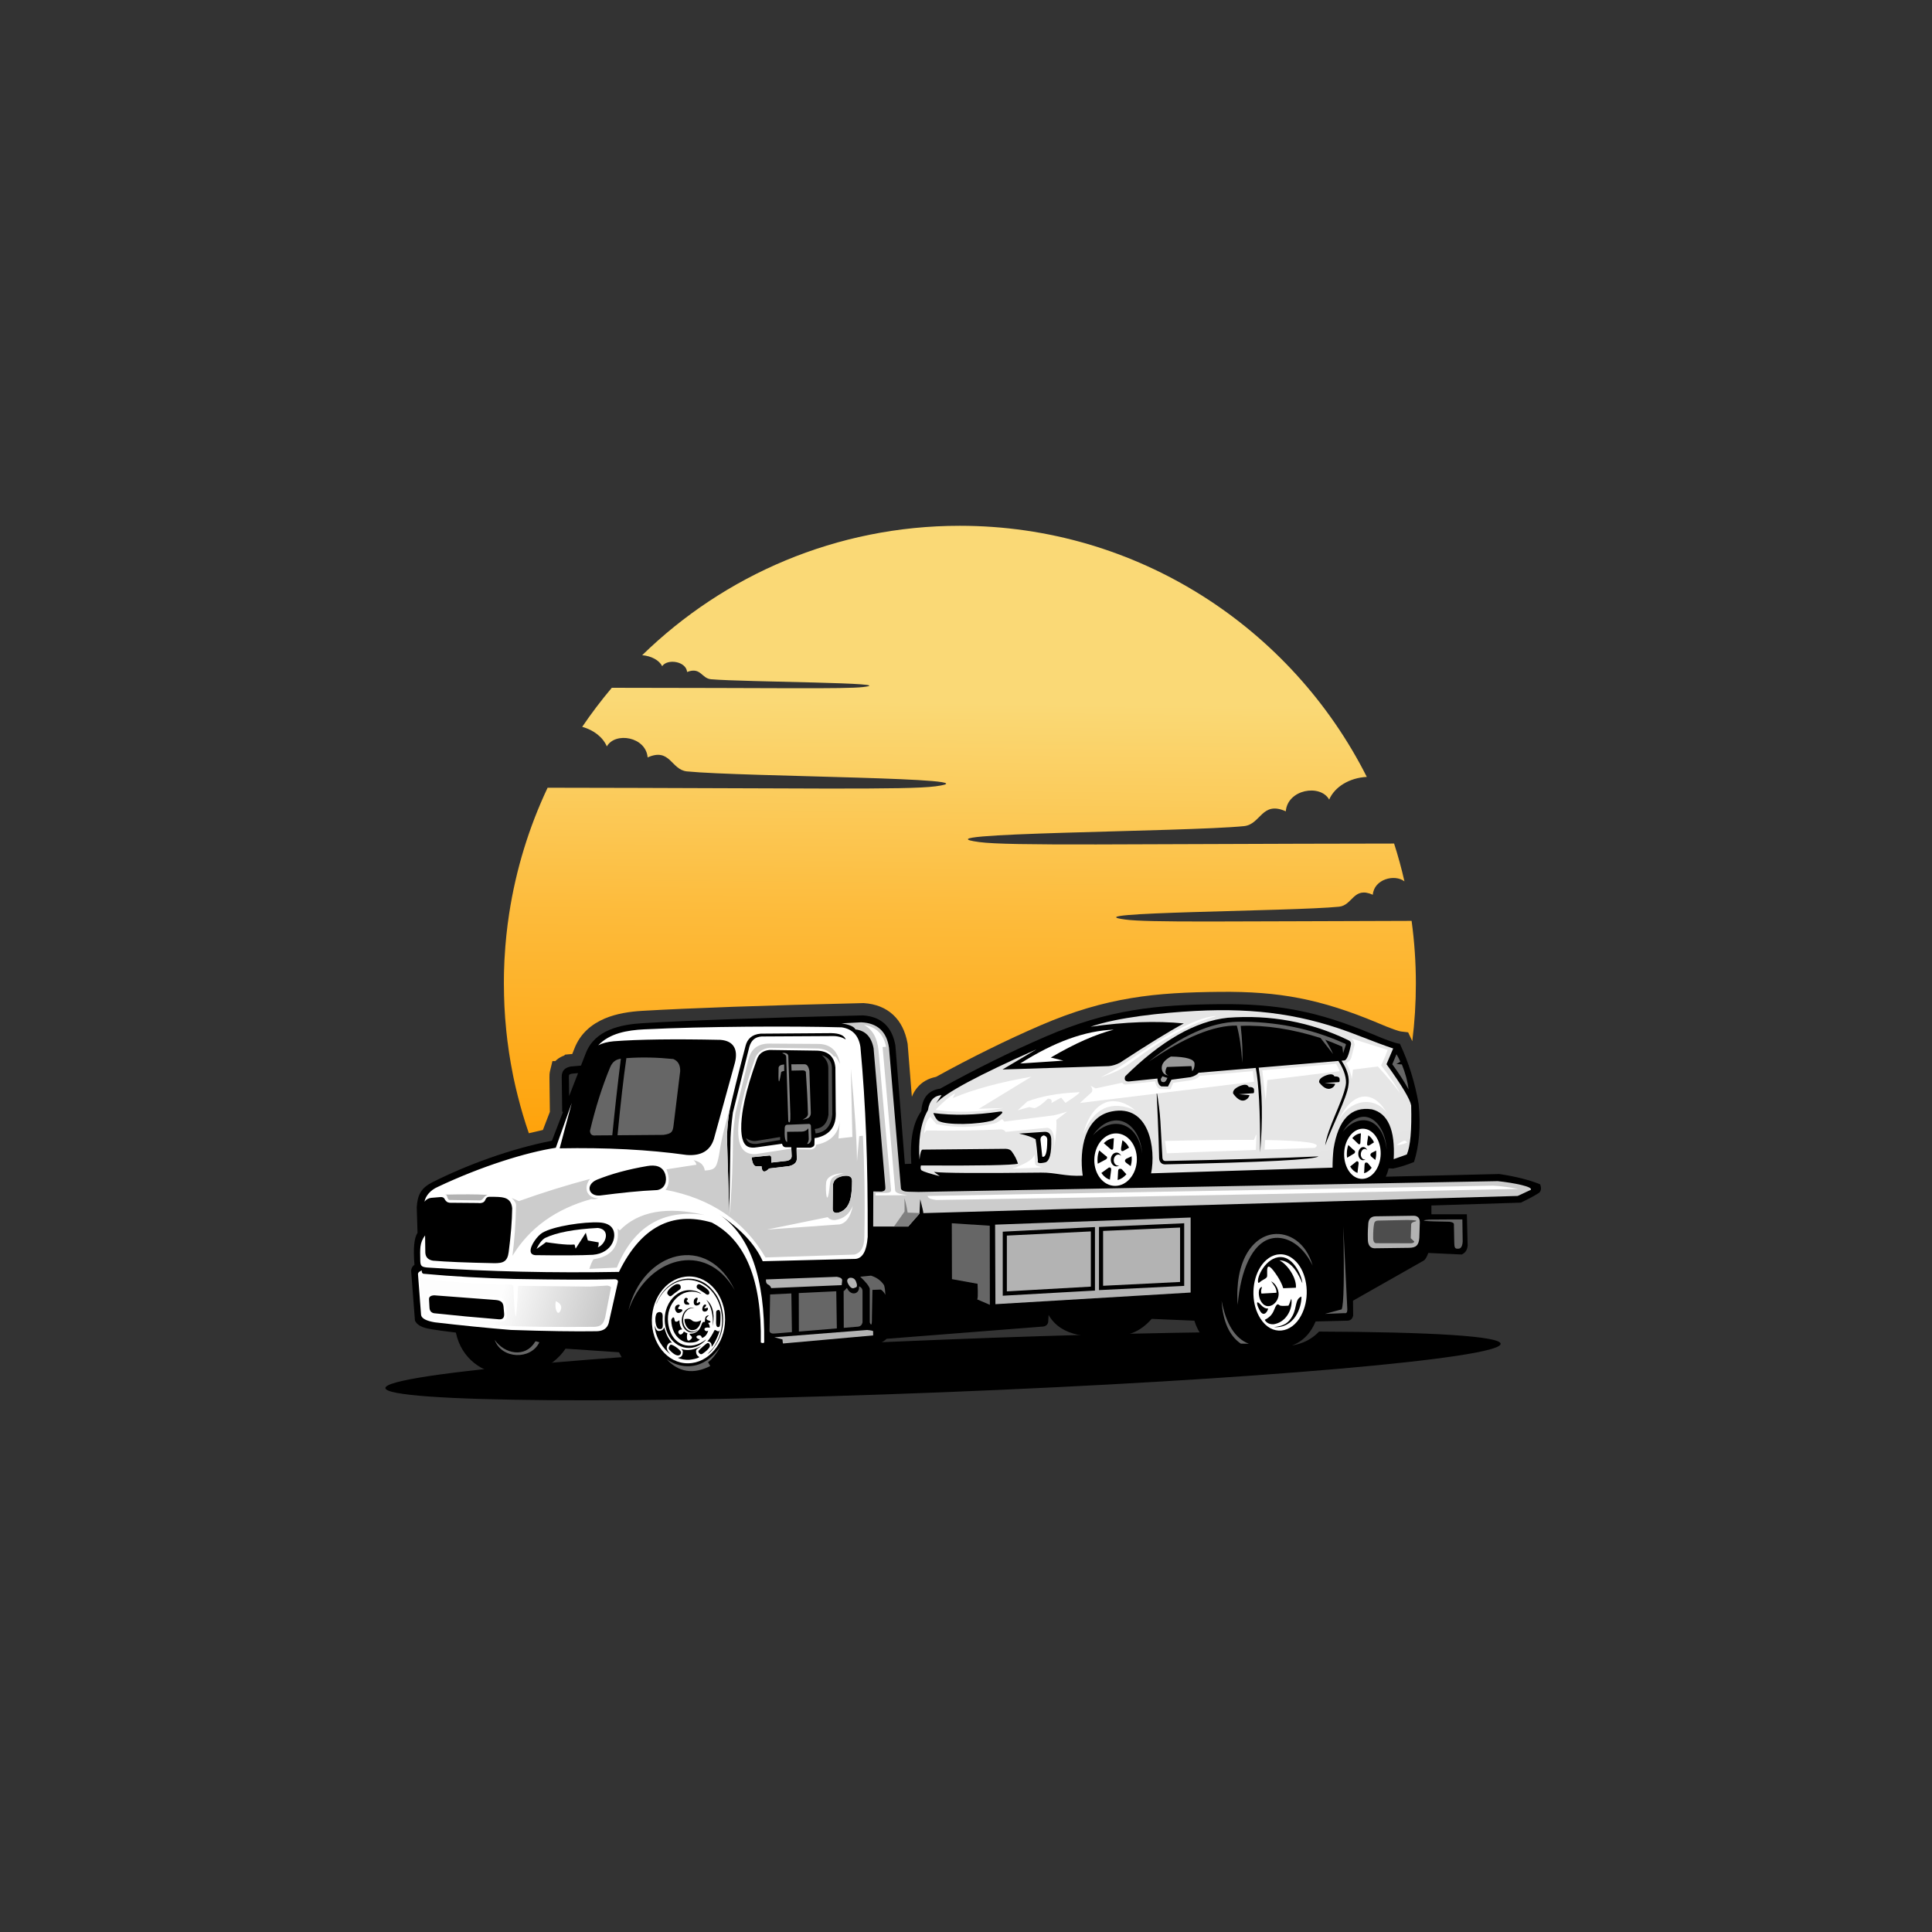 <svg xmlns="http://www.w3.org/2000/svg" xmlns:xlink="http://www.w3.org/1999/xlink" width="250" zoomAndPan="magnify" viewBox="0 0 187.5 187.5" height="250" preserveAspectRatio="xMidYMid meet" version="1.0"><rect x="0" y="0" width="187.5" height="187.5" fill="#333333" stroke="none"/><defs><clipPath id="c699e78393"><path d="M 48 51.027 L 138 51.027 L 138 110 L 48 110 Z M 48 51.027 " clip-rule="nonzero"/></clipPath><clipPath id="016a823c56"><path d="M 132.652 75.398 C 130.977 75.484 129.539 76.348 128.996 77.598 C 128.133 76.066 124.961 76.598 124.785 78.738 C 122.445 77.691 122.375 80.012 120.727 80.176 C 115.035 80.746 88.223 80.812 95.035 81.723 C 97.992 82.113 108.938 81.898 135.297 81.867 C 135.684 83.07 136.02 84.293 136.301 85.535 C 135.344 84.805 133.355 85.32 133.23 86.836 C 131.344 85.992 131.285 87.863 129.953 87.996 C 125.359 88.457 103.715 88.512 109.211 89.242 C 111.414 89.539 119.109 89.41 136.996 89.371 C 137.266 91.359 137.41 93.387 137.41 95.449 C 137.41 97.344 137.293 99.211 137.062 101.047 C 137.023 100.961 136.984 100.875 136.945 100.793 L 136.66 100.188 L 136 100.109 C 135.867 100.098 135.625 100.023 135.266 99.898 C 134.836 99.746 134.293 99.527 133.637 99.246 L 133.629 99.242 C 130.914 98.109 128.551 97.348 126.133 96.875 C 123.727 96.406 121.281 96.23 118.395 96.258 C 115.266 96.289 112.531 96.406 109.777 96.867 C 106.988 97.328 104.195 98.125 100.988 99.508 C 99.324 100.227 97.617 101.016 95.875 101.879 C 94.199 102.707 92.52 103.582 90.836 104.512 C 90.074 104.664 89.469 105.012 89.016 105.555 C 88.801 105.816 88.625 106.109 88.496 106.441 L 88.09 101.359 L 88.09 101.336 L 88.074 101.242 C 87.859 100.07 87.395 99.148 86.676 98.484 C 85.945 97.809 85 97.43 83.836 97.352 L 83.727 97.352 C 78.926 97.465 74.754 97.582 71.211 97.707 C 67.598 97.836 64.637 97.969 62.332 98.102 C 61.152 98.172 59.855 98.355 58.691 98.848 C 57.41 99.395 56.32 100.289 55.746 101.762 L 55.539 102.289 L 55.281 102.312 L 55.227 102.316 L 55.195 102.316 L 55.18 102.32 L 54.844 102.352 L 54.754 102.441 L 54.723 102.453 C 54.605 102.496 54.496 102.543 54.398 102.598 C 54.281 102.66 54.168 102.738 54.059 102.828 C 54 102.875 53.941 102.93 53.891 102.98 L 53.613 102.98 L 53.391 103.898 C 53.363 104.004 53.344 104.121 53.332 104.25 C 53.324 104.352 53.32 104.457 53.324 104.566 L 53.363 107.77 L 53.367 107.898 C 53.07 108.664 52.844 109.258 52.688 109.664 C 52.234 109.762 51.781 109.867 51.324 109.98 C 50.918 108.805 50.559 107.602 50.254 106.379 C 50.191 106.141 50.133 105.902 50.078 105.664 C 50.051 105.547 50.023 105.426 49.996 105.309 C 49.938 105.059 49.887 104.812 49.832 104.562 C 49.812 104.457 49.793 104.355 49.77 104.25 C 49.719 103.988 49.668 103.723 49.621 103.457 C 49.605 103.367 49.586 103.273 49.57 103.18 C 49.52 102.898 49.477 102.617 49.43 102.332 C 49.418 102.258 49.406 102.184 49.395 102.109 C 49.352 101.805 49.309 101.5 49.27 101.191 C 49.262 101.141 49.254 101.086 49.246 101.031 C 49.207 100.707 49.168 100.383 49.137 100.059 L 49.125 99.934 C 49.09 99.594 49.059 99.254 49.035 98.91 L 49.027 98.832 C 49 98.477 48.977 98.117 48.961 97.758 L 48.957 97.719 C 48.941 97.352 48.926 96.98 48.918 96.609 L 48.918 96.59 C 48.906 96.211 48.902 95.832 48.902 95.453 C 48.902 95.238 48.902 95.027 48.906 94.816 C 48.906 94.715 48.91 94.609 48.91 94.508 L 48.91 94.492 C 48.914 94.391 48.918 94.293 48.918 94.191 L 48.918 94.176 C 48.922 94.07 48.926 93.969 48.93 93.867 L 48.93 93.863 C 48.934 93.762 48.938 93.66 48.941 93.555 L 48.941 93.543 C 48.945 93.441 48.949 93.34 48.953 93.238 L 48.953 93.23 C 48.961 93.129 48.965 93.023 48.973 92.918 C 49.051 91.48 49.199 90.062 49.414 88.668 C 50.074 84.359 51.348 80.254 53.145 76.449 C 77.777 76.48 88.02 76.68 90.793 76.312 C 97.184 75.457 72.008 75.398 66.664 74.863 C 65.117 74.707 65.051 72.527 62.852 73.508 C 62.688 71.5 59.707 71.004 58.895 72.438 C 58.504 71.535 57.613 70.848 56.504 70.539 C 57.395 69.223 58.355 67.961 59.375 66.75 C 75.418 66.758 82 66.879 83.742 66.68 C 87.648 66.234 72.273 66.203 69.012 65.922 C 68.066 65.84 68.027 64.703 66.684 65.215 C 66.582 64.164 64.762 63.906 64.266 64.652 C 63.973 64.074 63.219 63.664 62.324 63.586 C 70.293 55.816 81.164 51.027 93.152 51.027 C 110.406 51.027 125.352 60.941 132.648 75.398 Z M 132.652 75.398 " clip-rule="evenodd"/></clipPath><linearGradient x1="37720.145" gradientTransform="matrix(0.002, 0, 0, 0.002, 31.915, 31.665)" y1="48552.755" x2="38083.123" gradientUnits="userSpaceOnUse" y2="11670.233" id="17d1b16d4a"><stop stop-opacity="1" stop-color="rgb(100%, 61.6%, 0%)" offset="0"/><stop stop-opacity="1" stop-color="rgb(100%, 61.6%, 0%)" offset="0.015"/><stop stop-opacity="1" stop-color="rgb(100%, 61.6%, 0%)" offset="0.125"/><stop stop-opacity="1" stop-color="rgb(100%, 61.6%, 0%)" offset="0.156"/><stop stop-opacity="1" stop-color="rgb(100%, 61.6%, 0%)" offset="0.172"/><stop stop-opacity="1" stop-color="rgb(100%, 61.6%, 0%)" offset="0.18"/><stop stop-opacity="1" stop-color="rgb(99.991%, 61.72%, 0.24%)" offset="0.184"/><stop stop-opacity="1" stop-color="rgb(99.983%, 61.842%, 0.479%)" offset="0.188"/><stop stop-opacity="1" stop-color="rgb(99.974%, 61.969%, 0.729%)" offset="0.191"/><stop stop-opacity="1" stop-color="rgb(99.965%, 62.097%, 0.981%)" offset="0.195"/><stop stop-opacity="1" stop-color="rgb(99.956%, 62.224%, 1.231%)" offset="0.199"/><stop stop-opacity="1" stop-color="rgb(99.948%, 62.35%, 1.483%)" offset="0.203"/><stop stop-opacity="1" stop-color="rgb(99.939%, 62.477%, 1.735%)" offset="0.207"/><stop stop-opacity="1" stop-color="rgb(99.93%, 62.605%, 1.987%)" offset="0.211"/><stop stop-opacity="1" stop-color="rgb(99.921%, 62.732%, 2.237%)" offset="0.215"/><stop stop-opacity="1" stop-color="rgb(99.913%, 62.86%, 2.489%)" offset="0.219"/><stop stop-opacity="1" stop-color="rgb(99.904%, 62.987%, 2.74%)" offset="0.223"/><stop stop-opacity="1" stop-color="rgb(99.896%, 63.115%, 2.992%)" offset="0.227"/><stop stop-opacity="1" stop-color="rgb(99.887%, 63.242%, 3.242%)" offset="0.23"/><stop stop-opacity="1" stop-color="rgb(99.878%, 63.37%, 3.494%)" offset="0.234"/><stop stop-opacity="1" stop-color="rgb(99.869%, 63.496%, 3.746%)" offset="0.238"/><stop stop-opacity="1" stop-color="rgb(99.861%, 63.625%, 3.998%)" offset="0.242"/><stop stop-opacity="1" stop-color="rgb(99.852%, 63.751%, 4.248%)" offset="0.246"/><stop stop-opacity="1" stop-color="rgb(99.843%, 63.879%, 4.5%)" offset="0.25"/><stop stop-opacity="1" stop-color="rgb(99.834%, 64.006%, 4.75%)" offset="0.254"/><stop stop-opacity="1" stop-color="rgb(99.826%, 64.133%, 5.002%)" offset="0.258"/><stop stop-opacity="1" stop-color="rgb(99.817%, 64.259%, 5.254%)" offset="0.262"/><stop stop-opacity="1" stop-color="rgb(99.809%, 64.388%, 5.505%)" offset="0.266"/><stop stop-opacity="1" stop-color="rgb(99.8%, 64.514%, 5.756%)" offset="0.27"/><stop stop-opacity="1" stop-color="rgb(99.791%, 64.642%, 6.007%)" offset="0.273"/><stop stop-opacity="1" stop-color="rgb(99.782%, 64.769%, 6.259%)" offset="0.277"/><stop stop-opacity="1" stop-color="rgb(99.774%, 64.897%, 6.511%)" offset="0.281"/><stop stop-opacity="1" stop-color="rgb(99.765%, 65.024%, 6.761%)" offset="0.285"/><stop stop-opacity="1" stop-color="rgb(99.756%, 65.152%, 7.013%)" offset="0.289"/><stop stop-opacity="1" stop-color="rgb(99.747%, 65.279%, 7.263%)" offset="0.293"/><stop stop-opacity="1" stop-color="rgb(99.739%, 65.407%, 7.515%)" offset="0.297"/><stop stop-opacity="1" stop-color="rgb(99.73%, 65.533%, 7.767%)" offset="0.301"/><stop stop-opacity="1" stop-color="rgb(99.721%, 65.66%, 8.018%)" offset="0.305"/><stop stop-opacity="1" stop-color="rgb(99.712%, 65.787%, 8.269%)" offset="0.309"/><stop stop-opacity="1" stop-color="rgb(99.704%, 65.915%, 8.521%)" offset="0.312"/><stop stop-opacity="1" stop-color="rgb(99.695%, 66.042%, 8.772%)" offset="0.316"/><stop stop-opacity="1" stop-color="rgb(99.687%, 66.17%, 9.024%)" offset="0.32"/><stop stop-opacity="1" stop-color="rgb(99.678%, 66.296%, 9.274%)" offset="0.324"/><stop stop-opacity="1" stop-color="rgb(99.669%, 66.425%, 9.526%)" offset="0.328"/><stop stop-opacity="1" stop-color="rgb(99.66%, 66.551%, 9.778%)" offset="0.332"/><stop stop-opacity="1" stop-color="rgb(99.652%, 66.679%, 10.03%)" offset="0.336"/><stop stop-opacity="1" stop-color="rgb(99.643%, 66.806%, 10.28%)" offset="0.34"/><stop stop-opacity="1" stop-color="rgb(99.634%, 66.934%, 10.532%)" offset="0.344"/><stop stop-opacity="1" stop-color="rgb(99.625%, 67.061%, 10.782%)" offset="0.348"/><stop stop-opacity="1" stop-color="rgb(99.617%, 67.189%, 11.034%)" offset="0.352"/><stop stop-opacity="1" stop-color="rgb(99.608%, 67.316%, 11.285%)" offset="0.355"/><stop stop-opacity="1" stop-color="rgb(99.6%, 67.442%, 11.537%)" offset="0.359"/><stop stop-opacity="1" stop-color="rgb(99.591%, 67.569%, 11.787%)" offset="0.363"/><stop stop-opacity="1" stop-color="rgb(99.582%, 67.697%, 12.039%)" offset="0.367"/><stop stop-opacity="1" stop-color="rgb(99.573%, 67.824%, 12.291%)" offset="0.371"/><stop stop-opacity="1" stop-color="rgb(99.565%, 67.952%, 12.543%)" offset="0.375"/><stop stop-opacity="1" stop-color="rgb(99.556%, 68.079%, 12.793%)" offset="0.379"/><stop stop-opacity="1" stop-color="rgb(99.547%, 68.207%, 13.045%)" offset="0.383"/><stop stop-opacity="1" stop-color="rgb(99.538%, 68.333%, 13.295%)" offset="0.387"/><stop stop-opacity="1" stop-color="rgb(99.53%, 68.462%, 13.547%)" offset="0.391"/><stop stop-opacity="1" stop-color="rgb(99.521%, 68.588%, 13.799%)" offset="0.395"/><stop stop-opacity="1" stop-color="rgb(99.513%, 68.716%, 14.05%)" offset="0.398"/><stop stop-opacity="1" stop-color="rgb(99.504%, 68.843%, 14.301%)" offset="0.402"/><stop stop-opacity="1" stop-color="rgb(99.495%, 68.971%, 14.552%)" offset="0.406"/><stop stop-opacity="1" stop-color="rgb(99.486%, 69.098%, 14.804%)" offset="0.41"/><stop stop-opacity="1" stop-color="rgb(99.478%, 69.225%, 15.056%)" offset="0.414"/><stop stop-opacity="1" stop-color="rgb(99.469%, 69.351%, 15.306%)" offset="0.418"/><stop stop-opacity="1" stop-color="rgb(99.46%, 69.479%, 15.558%)" offset="0.422"/><stop stop-opacity="1" stop-color="rgb(99.451%, 69.606%, 15.81%)" offset="0.426"/><stop stop-opacity="1" stop-color="rgb(99.443%, 69.734%, 16.061%)" offset="0.43"/><stop stop-opacity="1" stop-color="rgb(99.434%, 69.861%, 16.312%)" offset="0.434"/><stop stop-opacity="1" stop-color="rgb(99.426%, 69.989%, 16.563%)" offset="0.438"/><stop stop-opacity="1" stop-color="rgb(99.417%, 70.116%, 16.814%)" offset="0.441"/><stop stop-opacity="1" stop-color="rgb(99.408%, 70.244%, 17.065%)" offset="0.445"/><stop stop-opacity="1" stop-color="rgb(99.399%, 70.37%, 17.317%)" offset="0.449"/><stop stop-opacity="1" stop-color="rgb(99.391%, 70.499%, 17.569%)" offset="0.453"/><stop stop-opacity="1" stop-color="rgb(99.382%, 70.625%, 17.819%)" offset="0.457"/><stop stop-opacity="1" stop-color="rgb(99.373%, 70.752%, 18.071%)" offset="0.461"/><stop stop-opacity="1" stop-color="rgb(99.364%, 70.879%, 18.323%)" offset="0.465"/><stop stop-opacity="1" stop-color="rgb(99.356%, 71.007%, 18.575%)" offset="0.469"/><stop stop-opacity="1" stop-color="rgb(99.347%, 71.133%, 18.825%)" offset="0.473"/><stop stop-opacity="1" stop-color="rgb(99.339%, 71.262%, 19.077%)" offset="0.477"/><stop stop-opacity="1" stop-color="rgb(99.33%, 71.388%, 19.327%)" offset="0.48"/><stop stop-opacity="1" stop-color="rgb(99.321%, 71.516%, 19.579%)" offset="0.484"/><stop stop-opacity="1" stop-color="rgb(99.312%, 71.643%, 19.83%)" offset="0.488"/><stop stop-opacity="1" stop-color="rgb(99.304%, 71.771%, 20.082%)" offset="0.492"/><stop stop-opacity="1" stop-color="rgb(99.295%, 71.898%, 20.332%)" offset="0.496"/><stop stop-opacity="1" stop-color="rgb(99.286%, 72.026%, 20.584%)" offset="0.5"/><stop stop-opacity="1" stop-color="rgb(99.277%, 72.153%, 20.836%)" offset="0.504"/><stop stop-opacity="1" stop-color="rgb(99.269%, 72.281%, 21.088%)" offset="0.508"/><stop stop-opacity="1" stop-color="rgb(99.26%, 72.408%, 21.338%)" offset="0.512"/><stop stop-opacity="1" stop-color="rgb(99.251%, 72.534%, 21.59%)" offset="0.516"/><stop stop-opacity="1" stop-color="rgb(99.242%, 72.661%, 21.841%)" offset="0.52"/><stop stop-opacity="1" stop-color="rgb(99.234%, 72.789%, 22.093%)" offset="0.523"/><stop stop-opacity="1" stop-color="rgb(99.225%, 72.916%, 22.343%)" offset="0.527"/><stop stop-opacity="1" stop-color="rgb(99.217%, 73.044%, 22.595%)" offset="0.531"/><stop stop-opacity="1" stop-color="rgb(99.208%, 73.17%, 22.845%)" offset="0.535"/><stop stop-opacity="1" stop-color="rgb(99.199%, 73.299%, 23.097%)" offset="0.539"/><stop stop-opacity="1" stop-color="rgb(99.182%, 73.462%, 23.419%)" offset="0.543"/><stop stop-opacity="1" stop-color="rgb(99.165%, 73.627%, 23.743%)" offset="0.547"/><stop stop-opacity="1" stop-color="rgb(99.149%, 73.79%, 24.065%)" offset="0.551"/><stop stop-opacity="1" stop-color="rgb(99.133%, 73.955%, 24.388%)" offset="0.555"/><stop stop-opacity="1" stop-color="rgb(99.117%, 74.118%, 24.71%)" offset="0.559"/><stop stop-opacity="1" stop-color="rgb(99.1%, 74.283%, 25.034%)" offset="0.562"/><stop stop-opacity="1" stop-color="rgb(99.083%, 74.446%, 25.356%)" offset="0.566"/><stop stop-opacity="1" stop-color="rgb(99.066%, 74.611%, 25.677%)" offset="0.57"/><stop stop-opacity="1" stop-color="rgb(99.049%, 74.774%, 25.999%)" offset="0.574"/><stop stop-opacity="1" stop-color="rgb(99.033%, 74.939%, 26.323%)" offset="0.578"/><stop stop-opacity="1" stop-color="rgb(99.016%, 75.102%, 26.645%)" offset="0.582"/><stop stop-opacity="1" stop-color="rgb(98.999%, 75.267%, 26.968%)" offset="0.586"/><stop stop-opacity="1" stop-color="rgb(98.982%, 75.43%, 27.29%)" offset="0.59"/><stop stop-opacity="1" stop-color="rgb(98.965%, 75.595%, 27.614%)" offset="0.594"/><stop stop-opacity="1" stop-color="rgb(98.949%, 75.758%, 27.936%)" offset="0.598"/><stop stop-opacity="1" stop-color="rgb(98.932%, 75.923%, 28.258%)" offset="0.602"/><stop stop-opacity="1" stop-color="rgb(98.915%, 76.086%, 28.58%)" offset="0.605"/><stop stop-opacity="1" stop-color="rgb(98.898%, 76.251%, 28.903%)" offset="0.609"/><stop stop-opacity="1" stop-color="rgb(98.882%, 76.414%, 29.225%)" offset="0.613"/><stop stop-opacity="1" stop-color="rgb(98.866%, 76.579%, 29.549%)" offset="0.617"/><stop stop-opacity="1" stop-color="rgb(98.849%, 76.743%, 29.871%)" offset="0.621"/><stop stop-opacity="1" stop-color="rgb(98.833%, 76.907%, 30.194%)" offset="0.625"/><stop stop-opacity="1" stop-color="rgb(98.816%, 77.071%, 30.516%)" offset="0.629"/><stop stop-opacity="1" stop-color="rgb(98.799%, 77.235%, 30.84%)" offset="0.633"/><stop stop-opacity="1" stop-color="rgb(98.782%, 77.399%, 31.161%)" offset="0.637"/><stop stop-opacity="1" stop-color="rgb(98.766%, 77.563%, 31.483%)" offset="0.641"/><stop stop-opacity="1" stop-color="rgb(98.749%, 77.727%, 31.805%)" offset="0.645"/><stop stop-opacity="1" stop-color="rgb(98.732%, 77.892%, 32.129%)" offset="0.648"/><stop stop-opacity="1" stop-color="rgb(98.715%, 78.055%, 32.451%)" offset="0.652"/><stop stop-opacity="1" stop-color="rgb(98.698%, 78.22%, 32.774%)" offset="0.656"/><stop stop-opacity="1" stop-color="rgb(98.682%, 78.383%, 33.096%)" offset="0.66"/><stop stop-opacity="1" stop-color="rgb(98.665%, 78.548%, 33.42%)" offset="0.664"/><stop stop-opacity="1" stop-color="rgb(98.648%, 78.711%, 33.742%)" offset="0.668"/><stop stop-opacity="1" stop-color="rgb(98.633%, 78.876%, 34.065%)" offset="0.672"/><stop stop-opacity="1" stop-color="rgb(98.616%, 79.041%, 34.387%)" offset="0.676"/><stop stop-opacity="1" stop-color="rgb(98.599%, 79.205%, 34.709%)" offset="0.68"/><stop stop-opacity="1" stop-color="rgb(98.582%, 79.369%, 35.031%)" offset="0.684"/><stop stop-opacity="1" stop-color="rgb(98.566%, 79.533%, 35.355%)" offset="0.688"/><stop stop-opacity="1" stop-color="rgb(98.549%, 79.697%, 35.677%)" offset="0.691"/><stop stop-opacity="1" stop-color="rgb(98.532%, 79.861%, 36%)" offset="0.695"/><stop stop-opacity="1" stop-color="rgb(98.515%, 80.025%, 36.322%)" offset="0.699"/><stop stop-opacity="1" stop-color="rgb(98.499%, 80.19%, 36.646%)" offset="0.703"/><stop stop-opacity="1" stop-color="rgb(98.482%, 80.353%, 36.967%)" offset="0.707"/><stop stop-opacity="1" stop-color="rgb(98.465%, 80.518%, 37.291%)" offset="0.711"/><stop stop-opacity="1" stop-color="rgb(98.448%, 80.681%, 37.613%)" offset="0.715"/><stop stop-opacity="1" stop-color="rgb(98.431%, 80.846%, 37.935%)" offset="0.719"/><stop stop-opacity="1" stop-color="rgb(98.415%, 81.009%, 38.257%)" offset="0.723"/><stop stop-opacity="1" stop-color="rgb(98.398%, 81.174%, 38.58%)" offset="0.727"/><stop stop-opacity="1" stop-color="rgb(98.381%, 81.337%, 38.902%)" offset="0.73"/><stop stop-opacity="1" stop-color="rgb(98.366%, 81.502%, 39.226%)" offset="0.734"/><stop stop-opacity="1" stop-color="rgb(98.349%, 81.665%, 39.548%)" offset="0.738"/><stop stop-opacity="1" stop-color="rgb(98.332%, 81.83%, 39.871%)" offset="0.742"/><stop stop-opacity="1" stop-color="rgb(98.315%, 81.993%, 40.193%)" offset="0.746"/><stop stop-opacity="1" stop-color="rgb(98.299%, 82.158%, 40.515%)" offset="0.75"/><stop stop-opacity="1" stop-color="rgb(98.282%, 82.321%, 40.837%)" offset="0.754"/><stop stop-opacity="1" stop-color="rgb(98.265%, 82.486%, 41.161%)" offset="0.758"/><stop stop-opacity="1" stop-color="rgb(98.248%, 82.649%, 41.483%)" offset="0.762"/><stop stop-opacity="1" stop-color="rgb(98.232%, 82.814%, 41.806%)" offset="0.766"/><stop stop-opacity="1" stop-color="rgb(98.215%, 82.977%, 42.128%)" offset="0.77"/><stop stop-opacity="1" stop-color="rgb(98.198%, 83.142%, 42.451%)" offset="0.773"/><stop stop-opacity="1" stop-color="rgb(98.181%, 83.305%, 42.773%)" offset="0.777"/><stop stop-opacity="1" stop-color="rgb(98.164%, 83.47%, 43.097%)" offset="0.781"/><stop stop-opacity="1" stop-color="rgb(98.148%, 83.633%, 43.419%)" offset="0.785"/><stop stop-opacity="1" stop-color="rgb(98.131%, 83.798%, 43.741%)" offset="0.789"/><stop stop-opacity="1" stop-color="rgb(98.114%, 83.961%, 44.063%)" offset="0.793"/><stop stop-opacity="1" stop-color="rgb(98.099%, 84.126%, 44.386%)" offset="0.797"/><stop stop-opacity="1" stop-color="rgb(98.082%, 84.29%, 44.708%)" offset="0.801"/><stop stop-opacity="1" stop-color="rgb(98.065%, 84.454%, 45.032%)" offset="0.805"/><stop stop-opacity="1" stop-color="rgb(98.048%, 84.618%, 45.354%)" offset="0.809"/><stop stop-opacity="1" stop-color="rgb(98.032%, 84.782%, 45.677%)" offset="0.812"/><stop stop-opacity="1" stop-color="rgb(98.015%, 84.941%, 45.988%)" offset="0.816"/><stop stop-opacity="1" stop-color="rgb(98%, 85.1%, 46.3%)" offset="0.82"/><stop stop-opacity="1" stop-color="rgb(98%, 85.1%, 46.3%)" offset="0.828"/><stop stop-opacity="1" stop-color="rgb(98%, 85.1%, 46.3%)" offset="0.844"/><stop stop-opacity="1" stop-color="rgb(98%, 85.1%, 46.3%)" offset="0.875"/><stop stop-opacity="1" stop-color="rgb(98%, 85.1%, 46.3%)" offset="0.985"/><stop stop-opacity="1" stop-color="rgb(98%, 85.1%, 46.3%)" offset="1"/></linearGradient><clipPath id="d5472b6ba4"><path d="M 37.398 129 L 146 129 L 146 136 L 37.398 136 Z M 37.398 129 " clip-rule="nonzero"/></clipPath><clipPath id="f320af9bba"><path d="M 39 97 L 149.602 97 L 149.602 135 L 39 135 Z M 39 97 " clip-rule="nonzero"/></clipPath><clipPath id="f83c669a71"><path d="M 40 123 L 60 123 L 60 129 L 40 129 Z M 40 123 " clip-rule="nonzero"/></clipPath><clipPath id="181d8b4859"><path d="M 57.699 128.77 C 58.316 128.738 58.555 128.504 58.73 127.867 C 58.73 127.867 58.91 126.934 59.277 125.062 C 59.348 124.918 59.238 124.82 58.953 124.762 C 58.953 124.762 58.387 124.797 57.258 124.863 C 57.258 124.863 54.93 124.84 50.273 124.789 C 50.125 128.66 49.973 128.695 49.824 124.891 C 49.812 124.742 49.688 124.664 49.449 124.664 C 46.348 124.613 43.586 124.422 41.152 124.082 C 40.848 124.059 40.742 123.887 40.742 123.746 C 40.883 125.996 40.953 127.125 40.953 127.125 C 40.961 127.156 40.969 127.191 40.977 127.219 C 41.051 127.605 41.312 127.852 41.758 127.953 C 44.52 128.301 46.551 128.52 47.855 128.602 C 51.012 128.805 54.539 128.789 57.695 128.77 Z M 41.477 127.078 L 41.418 126.008 C 41.434 125.664 41.629 125.461 42.004 125.41 C 46.352 125.746 48.527 125.918 48.527 125.918 C 48.898 126.051 49.098 126.324 49.125 126.742 L 49.199 127.824 C 49.133 128.121 48.902 128.27 48.508 128.27 C 46.832 128.188 44.594 127.949 41.902 127.625 C 41.656 127.598 41.516 127.418 41.48 127.082 Z M 52.668 128.191 C 54.473 128.422 55.328 127.934 55.234 126.73 C 55.117 126.074 54.309 125.742 52.809 125.738 L 53.398 126.203 C 53.34 126.566 53.352 127.039 53.48 127.375 C 53.48 127.375 53.086 127.531 52.047 127.941 C 52.086 128.09 52.293 128.176 52.668 128.191 Z M 52.668 128.191 " clip-rule="evenodd"/></clipPath><linearGradient x1="16942.78" gradientTransform="matrix(0.002, 0, 0, 0.002, 31.915, 31.665)" y1="60009.89" x2="5497.846" gradientUnits="userSpaceOnUse" y2="56647.961" id="53c48626f8"><stop stop-opacity="1" stop-color="rgb(50.2%, 50.2%, 50.2%)" offset="0"/><stop stop-opacity="1" stop-color="rgb(50.391%, 50.391%, 50.391%)" offset="0.008"/><stop stop-opacity="1" stop-color="rgb(50.774%, 50.774%, 50.774%)" offset="0.016"/><stop stop-opacity="1" stop-color="rgb(51.16%, 51.16%, 51.16%)" offset="0.023"/><stop stop-opacity="1" stop-color="rgb(51.546%, 51.546%, 51.546%)" offset="0.031"/><stop stop-opacity="1" stop-color="rgb(51.932%, 51.932%, 51.932%)" offset="0.039"/><stop stop-opacity="1" stop-color="rgb(52.318%, 52.318%, 52.318%)" offset="0.047"/><stop stop-opacity="1" stop-color="rgb(52.702%, 52.702%, 52.702%)" offset="0.055"/><stop stop-opacity="1" stop-color="rgb(53.088%, 53.088%, 53.088%)" offset="0.062"/><stop stop-opacity="1" stop-color="rgb(53.474%, 53.474%, 53.474%)" offset="0.07"/><stop stop-opacity="1" stop-color="rgb(53.86%, 53.86%, 53.86%)" offset="0.074"/><stop stop-opacity="1" stop-color="rgb(54.054%, 54.054%, 54.054%)" offset="0.078"/><stop stop-opacity="1" stop-color="rgb(54.247%, 54.247%, 54.247%)" offset="0.086"/><stop stop-opacity="1" stop-color="rgb(54.633%, 54.633%, 54.633%)" offset="0.094"/><stop stop-opacity="1" stop-color="rgb(55.019%, 55.019%, 55.019%)" offset="0.102"/><stop stop-opacity="1" stop-color="rgb(55.405%, 55.405%, 55.405%)" offset="0.109"/><stop stop-opacity="1" stop-color="rgb(55.791%, 55.791%, 55.791%)" offset="0.117"/><stop stop-opacity="1" stop-color="rgb(56.177%, 56.177%, 56.177%)" offset="0.125"/><stop stop-opacity="1" stop-color="rgb(56.563%, 56.563%, 56.563%)" offset="0.133"/><stop stop-opacity="1" stop-color="rgb(56.949%, 56.949%, 56.949%)" offset="0.141"/><stop stop-opacity="1" stop-color="rgb(57.335%, 57.335%, 57.335%)" offset="0.148"/><stop stop-opacity="1" stop-color="rgb(57.721%, 57.721%, 57.721%)" offset="0.156"/><stop stop-opacity="1" stop-color="rgb(58.107%, 58.107%, 58.107%)" offset="0.164"/><stop stop-opacity="1" stop-color="rgb(58.493%, 58.493%, 58.493%)" offset="0.172"/><stop stop-opacity="1" stop-color="rgb(58.879%, 58.879%, 58.879%)" offset="0.18"/><stop stop-opacity="1" stop-color="rgb(59.265%, 59.265%, 59.265%)" offset="0.188"/><stop stop-opacity="1" stop-color="rgb(59.65%, 59.65%, 59.65%)" offset="0.195"/><stop stop-opacity="1" stop-color="rgb(60.036%, 60.036%, 60.036%)" offset="0.203"/><stop stop-opacity="1" stop-color="rgb(60.422%, 60.422%, 60.422%)" offset="0.211"/><stop stop-opacity="1" stop-color="rgb(60.808%, 60.808%, 60.808%)" offset="0.219"/><stop stop-opacity="1" stop-color="rgb(61.194%, 61.194%, 61.194%)" offset="0.227"/><stop stop-opacity="1" stop-color="rgb(61.58%, 61.58%, 61.58%)" offset="0.234"/><stop stop-opacity="1" stop-color="rgb(61.966%, 61.966%, 61.966%)" offset="0.242"/><stop stop-opacity="1" stop-color="rgb(62.352%, 62.352%, 62.352%)" offset="0.25"/><stop stop-opacity="1" stop-color="rgb(62.738%, 62.738%, 62.738%)" offset="0.258"/><stop stop-opacity="1" stop-color="rgb(63.124%, 63.124%, 63.124%)" offset="0.266"/><stop stop-opacity="1" stop-color="rgb(63.51%, 63.51%, 63.51%)" offset="0.273"/><stop stop-opacity="1" stop-color="rgb(63.896%, 63.896%, 63.896%)" offset="0.281"/><stop stop-opacity="1" stop-color="rgb(64.282%, 64.282%, 64.282%)" offset="0.289"/><stop stop-opacity="1" stop-color="rgb(64.668%, 64.668%, 64.668%)" offset="0.297"/><stop stop-opacity="1" stop-color="rgb(65.054%, 65.054%, 65.054%)" offset="0.305"/><stop stop-opacity="1" stop-color="rgb(65.44%, 65.44%, 65.44%)" offset="0.312"/><stop stop-opacity="1" stop-color="rgb(65.826%, 65.826%, 65.826%)" offset="0.32"/><stop stop-opacity="1" stop-color="rgb(66.212%, 66.212%, 66.212%)" offset="0.328"/><stop stop-opacity="1" stop-color="rgb(66.597%, 66.597%, 66.597%)" offset="0.336"/><stop stop-opacity="1" stop-color="rgb(66.983%, 66.983%, 66.983%)" offset="0.344"/><stop stop-opacity="1" stop-color="rgb(67.369%, 67.369%, 67.369%)" offset="0.352"/><stop stop-opacity="1" stop-color="rgb(67.755%, 67.755%, 67.755%)" offset="0.359"/><stop stop-opacity="1" stop-color="rgb(68.141%, 68.141%, 68.141%)" offset="0.367"/><stop stop-opacity="1" stop-color="rgb(68.527%, 68.527%, 68.527%)" offset="0.375"/><stop stop-opacity="1" stop-color="rgb(68.913%, 68.913%, 68.913%)" offset="0.383"/><stop stop-opacity="1" stop-color="rgb(69.299%, 69.299%, 69.299%)" offset="0.391"/><stop stop-opacity="1" stop-color="rgb(69.685%, 69.685%, 69.685%)" offset="0.398"/><stop stop-opacity="1" stop-color="rgb(70.071%, 70.071%, 70.071%)" offset="0.406"/><stop stop-opacity="1" stop-color="rgb(70.457%, 70.457%, 70.457%)" offset="0.414"/><stop stop-opacity="1" stop-color="rgb(70.844%, 70.844%, 70.844%)" offset="0.422"/><stop stop-opacity="1" stop-color="rgb(71.23%, 71.23%, 71.23%)" offset="0.43"/><stop stop-opacity="1" stop-color="rgb(71.616%, 71.616%, 71.616%)" offset="0.438"/><stop stop-opacity="1" stop-color="rgb(72.002%, 72.002%, 72.002%)" offset="0.445"/><stop stop-opacity="1" stop-color="rgb(72.388%, 72.388%, 72.388%)" offset="0.453"/><stop stop-opacity="1" stop-color="rgb(72.774%, 72.774%, 72.774%)" offset="0.461"/><stop stop-opacity="1" stop-color="rgb(73.16%, 73.16%, 73.16%)" offset="0.469"/><stop stop-opacity="1" stop-color="rgb(73.544%, 73.544%, 73.544%)" offset="0.477"/><stop stop-opacity="1" stop-color="rgb(73.93%, 73.93%, 73.93%)" offset="0.484"/><stop stop-opacity="1" stop-color="rgb(74.316%, 74.316%, 74.316%)" offset="0.492"/><stop stop-opacity="1" stop-color="rgb(74.702%, 74.702%, 74.702%)" offset="0.5"/><stop stop-opacity="1" stop-color="rgb(75.089%, 75.089%, 75.089%)" offset="0.508"/><stop stop-opacity="1" stop-color="rgb(75.475%, 75.475%, 75.475%)" offset="0.516"/><stop stop-opacity="1" stop-color="rgb(75.861%, 75.861%, 75.861%)" offset="0.523"/><stop stop-opacity="1" stop-color="rgb(76.247%, 76.247%, 76.247%)" offset="0.531"/><stop stop-opacity="1" stop-color="rgb(76.633%, 76.633%, 76.633%)" offset="0.539"/><stop stop-opacity="1" stop-color="rgb(77.019%, 77.019%, 77.019%)" offset="0.547"/><stop stop-opacity="1" stop-color="rgb(77.405%, 77.405%, 77.405%)" offset="0.555"/><stop stop-opacity="1" stop-color="rgb(77.791%, 77.791%, 77.791%)" offset="0.562"/><stop stop-opacity="1" stop-color="rgb(78.177%, 78.177%, 78.177%)" offset="0.57"/><stop stop-opacity="1" stop-color="rgb(78.563%, 78.563%, 78.563%)" offset="0.578"/><stop stop-opacity="1" stop-color="rgb(78.949%, 78.949%, 78.949%)" offset="0.586"/><stop stop-opacity="1" stop-color="rgb(79.335%, 79.335%, 79.335%)" offset="0.594"/><stop stop-opacity="1" stop-color="rgb(79.721%, 79.721%, 79.721%)" offset="0.602"/><stop stop-opacity="1" stop-color="rgb(80.107%, 80.107%, 80.107%)" offset="0.609"/><stop stop-opacity="1" stop-color="rgb(80.493%, 80.493%, 80.493%)" offset="0.617"/><stop stop-opacity="1" stop-color="rgb(80.878%, 80.878%, 80.878%)" offset="0.625"/><stop stop-opacity="1" stop-color="rgb(81.264%, 81.264%, 81.264%)" offset="0.633"/><stop stop-opacity="1" stop-color="rgb(81.65%, 81.65%, 81.65%)" offset="0.641"/><stop stop-opacity="1" stop-color="rgb(82.036%, 82.036%, 82.036%)" offset="0.648"/><stop stop-opacity="1" stop-color="rgb(82.422%, 82.422%, 82.422%)" offset="0.656"/><stop stop-opacity="1" stop-color="rgb(82.808%, 82.808%, 82.808%)" offset="0.664"/><stop stop-opacity="1" stop-color="rgb(83.194%, 83.194%, 83.194%)" offset="0.672"/><stop stop-opacity="1" stop-color="rgb(83.58%, 83.58%, 83.58%)" offset="0.68"/><stop stop-opacity="1" stop-color="rgb(83.966%, 83.966%, 83.966%)" offset="0.688"/><stop stop-opacity="1" stop-color="rgb(84.352%, 84.352%, 84.352%)" offset="0.695"/><stop stop-opacity="1" stop-color="rgb(84.738%, 84.738%, 84.738%)" offset="0.703"/><stop stop-opacity="1" stop-color="rgb(85.124%, 85.124%, 85.124%)" offset="0.711"/><stop stop-opacity="1" stop-color="rgb(85.51%, 85.51%, 85.51%)" offset="0.719"/><stop stop-opacity="1" stop-color="rgb(85.896%, 85.896%, 85.896%)" offset="0.727"/><stop stop-opacity="1" stop-color="rgb(86.282%, 86.282%, 86.282%)" offset="0.734"/><stop stop-opacity="1" stop-color="rgb(86.668%, 86.668%, 86.668%)" offset="0.742"/><stop stop-opacity="1" stop-color="rgb(87.054%, 87.054%, 87.054%)" offset="0.75"/><stop stop-opacity="1" stop-color="rgb(87.44%, 87.44%, 87.44%)" offset="0.758"/><stop stop-opacity="1" stop-color="rgb(87.825%, 87.825%, 87.825%)" offset="0.766"/><stop stop-opacity="1" stop-color="rgb(88.211%, 88.211%, 88.211%)" offset="0.773"/><stop stop-opacity="1" stop-color="rgb(88.597%, 88.597%, 88.597%)" offset="0.781"/><stop stop-opacity="1" stop-color="rgb(88.983%, 88.983%, 88.983%)" offset="0.789"/><stop stop-opacity="1" stop-color="rgb(89.369%, 89.369%, 89.369%)" offset="0.797"/><stop stop-opacity="1" stop-color="rgb(89.755%, 89.755%, 89.755%)" offset="0.805"/><stop stop-opacity="1" stop-color="rgb(90.141%, 90.141%, 90.141%)" offset="0.812"/><stop stop-opacity="1" stop-color="rgb(90.527%, 90.527%, 90.527%)" offset="0.82"/><stop stop-opacity="1" stop-color="rgb(90.913%, 90.913%, 90.913%)" offset="0.828"/><stop stop-opacity="1" stop-color="rgb(91.299%, 91.299%, 91.299%)" offset="0.836"/><stop stop-opacity="1" stop-color="rgb(91.685%, 91.685%, 91.685%)" offset="0.844"/><stop stop-opacity="1" stop-color="rgb(92.072%, 92.072%, 92.072%)" offset="0.852"/><stop stop-opacity="1" stop-color="rgb(92.458%, 92.458%, 92.458%)" offset="0.859"/><stop stop-opacity="1" stop-color="rgb(92.844%, 92.844%, 92.844%)" offset="0.867"/><stop stop-opacity="1" stop-color="rgb(93.23%, 93.23%, 93.23%)" offset="0.875"/><stop stop-opacity="1" stop-color="rgb(93.616%, 93.616%, 93.616%)" offset="0.883"/><stop stop-opacity="1" stop-color="rgb(94.002%, 94.002%, 94.002%)" offset="0.891"/><stop stop-opacity="1" stop-color="rgb(94.388%, 94.388%, 94.388%)" offset="0.898"/><stop stop-opacity="1" stop-color="rgb(94.772%, 94.772%, 94.772%)" offset="0.906"/><stop stop-opacity="1" stop-color="rgb(95.158%, 95.158%, 95.158%)" offset="0.914"/><stop stop-opacity="1" stop-color="rgb(95.544%, 95.544%, 95.544%)" offset="0.922"/><stop stop-opacity="1" stop-color="rgb(95.93%, 95.93%, 95.93%)" offset="0.926"/><stop stop-opacity="1" stop-color="rgb(96.124%, 96.124%, 96.124%)" offset="0.93"/><stop stop-opacity="1" stop-color="rgb(96.317%, 96.317%, 96.317%)" offset="0.938"/><stop stop-opacity="1" stop-color="rgb(96.703%, 96.703%, 96.703%)" offset="0.945"/><stop stop-opacity="1" stop-color="rgb(97.089%, 97.089%, 97.089%)" offset="0.953"/><stop stop-opacity="1" stop-color="rgb(97.475%, 97.475%, 97.475%)" offset="0.961"/><stop stop-opacity="1" stop-color="rgb(97.861%, 97.861%, 97.861%)" offset="0.969"/><stop stop-opacity="1" stop-color="rgb(98.247%, 98.247%, 98.247%)" offset="0.977"/><stop stop-opacity="1" stop-color="rgb(98.633%, 98.633%, 98.633%)" offset="0.984"/><stop stop-opacity="1" stop-color="rgb(99.019%, 99.019%, 99.019%)" offset="0.992"/><stop stop-opacity="1" stop-color="rgb(99.405%, 99.405%, 99.405%)" offset="1"/></linearGradient><clipPath id="7e137c9099"><path d="M 89 98 L 137 98 L 137 115 L 89 115 Z M 89 98 " clip-rule="nonzero"/></clipPath><clipPath id="0c703cabff"><path d="M 105.078 114.098 C 104.707 111.449 105.312 108.375 107.902 107.863 C 111.566 107.137 112.191 111.527 111.715 113.871 C 111.715 113.871 117.586 113.688 129.324 113.32 C 129.324 112.684 129.355 112.078 129.422 111.492 C 129.887 108.633 131.125 107.359 133.141 107.66 C 134.703 108.047 135.41 109.656 135.258 112.496 C 135.258 112.496 135.684 112.344 136.531 112.043 C 136.875 111.262 137.016 109.676 136.953 107.285 C 136.848 106.68 136.051 105.344 134.559 103.281 C 134.559 103.281 134.777 102.77 135.207 101.754 C 134.488 101.516 133.359 101.098 131.828 100.5 C 126.75 98.496 121.988 97.789 115.988 98.113 C 112.801 98.285 108.43 98.73 105.836 99.648 C 109.188 99.168 112.207 99.059 114.891 99.324 C 113.5 100.066 111.43 101.34 108.68 103.141 C 108.324 103.324 107.969 103.434 107.617 103.465 C 107.617 103.465 104.176 103.574 97.293 103.793 C 97.293 103.793 98.391 103.141 100.586 101.84 C 94.957 104.336 91.711 106.078 90.844 107.074 C 90.844 107.074 91.023 106.812 91.379 106.285 C 90.645 106.336 90.203 106.82 90.059 107.738 C 89.289 109.051 89.117 110.867 89.238 112.531 C 89.305 111.898 89.406 111.574 89.535 111.57 C 94.898 111.52 97.582 111.492 97.582 111.492 C 97.863 111.492 98.074 111.582 98.203 111.77 C 98.48 112.145 98.676 112.531 98.793 112.934 C 98.281 113.082 95.145 113.141 89.375 113.109 C 89.32 113.312 89.336 113.469 89.426 113.578 C 89.629 113.707 90.227 113.898 91.207 114.148 C 90.824 113.875 90.637 113.734 90.637 113.734 C 91.496 113.848 94.965 113.871 101.039 113.801 C 102.461 113.785 103.383 114.188 105.078 114.098 Z M 100.504 110.562 C 100.16 110.355 99.625 110.172 98.895 110.012 C 100.504 109.902 101.312 109.848 101.312 109.848 C 101.758 109.805 101.996 110.035 102.023 110.539 C 102.059 111.906 101.875 112.66 101.465 112.805 C 100.883 112.945 100.637 112.891 100.73 112.641 C 100.66 111.746 100.586 111.055 100.504 110.566 Z M 97.859 108.449 C 100.133 108.211 101.914 107.965 103.195 107.711 C 104.008 107.223 104.816 106.648 105.613 105.984 C 105.785 105.707 105.738 105.531 105.465 105.457 C 104.984 105.465 104.473 105.496 103.938 105.562 L 105.715 104.582 L 103.215 105.664 C 102.207 105.824 101.113 106.074 99.926 106.422 C 99.523 106.504 98.793 107.062 97.73 108.098 C 97.672 108.34 97.711 108.457 97.855 108.449 Z M 97.227 108.055 C 96.949 108.336 96.719 108.496 96.391 108.723 C 94.996 109.16 91.812 109.219 91.078 108.781 C 90.973 108.75 90.723 108.445 90.582 108.016 C 92.496 108.277 94.645 108.23 97.027 107.879 C 97.262 107.855 97.332 107.914 97.23 108.055 Z M 121.703 105.824 C 121.723 105.965 121.703 106.059 121.645 106.094 C 121.645 106.094 121.168 106.129 120.219 106.195 C 120.219 106.195 120.562 106.223 121.254 106.281 C 121.258 106.363 121.195 106.477 121.066 106.625 C 120.641 106.988 120.176 106.824 119.676 106.133 C 119.621 105.848 119.844 105.598 120.348 105.387 C 120.801 105.207 121.082 105.242 121.191 105.496 C 121.555 105.48 121.727 105.59 121.703 105.828 Z M 130.008 104.77 C 130.027 104.902 130.008 104.984 129.953 105.016 C 129.953 105.016 129.488 105.047 128.559 105.109 C 128.559 105.109 128.895 105.137 129.57 105.188 C 129.574 105.262 129.512 105.367 129.387 105.504 C 128.973 105.832 128.52 105.684 128.027 105.051 C 127.973 104.789 128.195 104.562 128.688 104.367 C 129.129 104.203 129.402 104.234 129.508 104.465 C 129.863 104.453 130.031 104.555 130.008 104.77 Z M 131.109 101.379 C 130.906 102.406 130.688 102.918 130.449 102.918 L 130.195 102.941 C 130.766 103.812 130.988 104.609 130.863 105.324 C 130.754 106.504 129.191 109.48 128.605 111.168 C 128.848 109.406 130.27 107.02 130.602 105.336 C 130.723 104.754 130.469 103.828 129.891 102.965 L 122.156 103.617 C 122.516 105.984 122.562 108.727 122.297 111.848 C 122.305 107.844 122.16 105.109 121.871 103.641 L 116.332 104.109 C 116.172 104.297 115.914 104.441 115.559 104.535 C 115.559 104.535 114.938 104.617 113.688 104.785 C 113.688 104.785 113.578 105.004 113.352 105.445 C 113.352 105.445 113.141 105.441 112.715 105.434 C 112.488 105.348 112.355 105.094 112.328 104.672 C 112.328 104.672 111.398 104.766 109.535 104.957 C 109.195 104.953 109.086 104.785 109.199 104.457 C 112.695 100.996 116.016 99.102 119.152 98.773 C 123.293 98.457 127.184 99.18 130.828 100.938 C 131.043 101.02 131.141 101.164 131.113 101.375 Z M 113.184 112.672 C 119.301 112.543 124.246 112.402 127.949 112.23 C 127.617 112.539 122.664 112.797 113.09 113 C 112.758 113.016 112.508 112.793 112.492 112.391 C 112.492 112.391 112.457 110.23 112.242 105.84 C 112.438 106.938 112.562 107.938 112.617 108.844 C 112.75 111.215 112.816 112.398 112.816 112.398 C 112.859 112.613 112.934 112.676 113.188 112.676 Z M 113.184 112.672 " clip-rule="evenodd"/></clipPath><linearGradient x1="52290.553" gradientTransform="matrix(0.002, 0, 0, 0.002, 31.915, 31.665)" y1="54069.832" x2="48161.855" gradientUnits="userSpaceOnUse" y2="37574.307" id="ea6d022ff2"><stop stop-opacity="1" stop-color="rgb(70.2%, 70.2%, 70.2%)" offset="0"/><stop stop-opacity="1" stop-color="rgb(70.2%, 70.2%, 70.2%)" offset="0.125"/><stop stop-opacity="1" stop-color="rgb(70.288%, 70.288%, 70.288%)" offset="0.156"/><stop stop-opacity="1" stop-color="rgb(70.49%, 70.49%, 70.49%)" offset="0.164"/><stop stop-opacity="1" stop-color="rgb(70.714%, 70.714%, 70.714%)" offset="0.172"/><stop stop-opacity="1" stop-color="rgb(70.937%, 70.937%, 70.937%)" offset="0.18"/><stop stop-opacity="1" stop-color="rgb(71.159%, 71.159%, 71.159%)" offset="0.188"/><stop stop-opacity="1" stop-color="rgb(71.384%, 71.384%, 71.384%)" offset="0.195"/><stop stop-opacity="1" stop-color="rgb(71.606%, 71.606%, 71.606%)" offset="0.203"/><stop stop-opacity="1" stop-color="rgb(71.829%, 71.829%, 71.829%)" offset="0.211"/><stop stop-opacity="1" stop-color="rgb(72.052%, 72.052%, 72.052%)" offset="0.219"/><stop stop-opacity="1" stop-color="rgb(72.276%, 72.276%, 72.276%)" offset="0.227"/><stop stop-opacity="1" stop-color="rgb(72.499%, 72.499%, 72.499%)" offset="0.234"/><stop stop-opacity="1" stop-color="rgb(72.722%, 72.722%, 72.722%)" offset="0.242"/><stop stop-opacity="1" stop-color="rgb(72.946%, 72.946%, 72.946%)" offset="0.25"/><stop stop-opacity="1" stop-color="rgb(73.169%, 73.169%, 73.169%)" offset="0.258"/><stop stop-opacity="1" stop-color="rgb(73.392%, 73.392%, 73.392%)" offset="0.266"/><stop stop-opacity="1" stop-color="rgb(73.615%, 73.615%, 73.615%)" offset="0.273"/><stop stop-opacity="1" stop-color="rgb(73.839%, 73.839%, 73.839%)" offset="0.281"/><stop stop-opacity="1" stop-color="rgb(74.062%, 74.062%, 74.062%)" offset="0.289"/><stop stop-opacity="1" stop-color="rgb(74.284%, 74.284%, 74.284%)" offset="0.297"/><stop stop-opacity="1" stop-color="rgb(74.509%, 74.509%, 74.509%)" offset="0.305"/><stop stop-opacity="1" stop-color="rgb(74.731%, 74.731%, 74.731%)" offset="0.312"/><stop stop-opacity="1" stop-color="rgb(74.954%, 74.954%, 74.954%)" offset="0.32"/><stop stop-opacity="1" stop-color="rgb(75.177%, 75.177%, 75.177%)" offset="0.328"/><stop stop-opacity="1" stop-color="rgb(75.401%, 75.401%, 75.401%)" offset="0.336"/><stop stop-opacity="1" stop-color="rgb(75.624%, 75.624%, 75.624%)" offset="0.344"/><stop stop-opacity="1" stop-color="rgb(75.847%, 75.847%, 75.847%)" offset="0.352"/><stop stop-opacity="1" stop-color="rgb(76.071%, 76.071%, 76.071%)" offset="0.359"/><stop stop-opacity="1" stop-color="rgb(76.294%, 76.294%, 76.294%)" offset="0.367"/><stop stop-opacity="1" stop-color="rgb(76.517%, 76.517%, 76.517%)" offset="0.375"/><stop stop-opacity="1" stop-color="rgb(76.74%, 76.74%, 76.74%)" offset="0.383"/><stop stop-opacity="1" stop-color="rgb(76.964%, 76.964%, 76.964%)" offset="0.391"/><stop stop-opacity="1" stop-color="rgb(77.187%, 77.187%, 77.187%)" offset="0.398"/><stop stop-opacity="1" stop-color="rgb(77.409%, 77.409%, 77.409%)" offset="0.406"/><stop stop-opacity="1" stop-color="rgb(77.634%, 77.634%, 77.634%)" offset="0.414"/><stop stop-opacity="1" stop-color="rgb(77.856%, 77.856%, 77.856%)" offset="0.422"/><stop stop-opacity="1" stop-color="rgb(78.079%, 78.079%, 78.079%)" offset="0.423"/><stop stop-opacity="1" stop-color="rgb(78.191%, 78.191%, 78.191%)" offset="0.43"/><stop stop-opacity="1" stop-color="rgb(78.302%, 78.302%, 78.302%)" offset="0.438"/><stop stop-opacity="1" stop-color="rgb(78.526%, 78.526%, 78.526%)" offset="0.445"/><stop stop-opacity="1" stop-color="rgb(78.749%, 78.749%, 78.749%)" offset="0.453"/><stop stop-opacity="1" stop-color="rgb(78.972%, 78.972%, 78.972%)" offset="0.461"/><stop stop-opacity="1" stop-color="rgb(79.196%, 79.196%, 79.196%)" offset="0.469"/><stop stop-opacity="1" stop-color="rgb(79.419%, 79.419%, 79.419%)" offset="0.477"/><stop stop-opacity="1" stop-color="rgb(79.642%, 79.642%, 79.642%)" offset="0.484"/><stop stop-opacity="1" stop-color="rgb(79.865%, 79.865%, 79.865%)" offset="0.492"/><stop stop-opacity="1" stop-color="rgb(80.089%, 80.089%, 80.089%)" offset="0.5"/><stop stop-opacity="1" stop-color="rgb(80.312%, 80.312%, 80.312%)" offset="0.508"/><stop stop-opacity="1" stop-color="rgb(80.534%, 80.534%, 80.534%)" offset="0.516"/><stop stop-opacity="1" stop-color="rgb(80.759%, 80.759%, 80.759%)" offset="0.523"/><stop stop-opacity="1" stop-color="rgb(80.981%, 80.981%, 80.981%)" offset="0.531"/><stop stop-opacity="1" stop-color="rgb(81.204%, 81.204%, 81.204%)" offset="0.539"/><stop stop-opacity="1" stop-color="rgb(81.427%, 81.427%, 81.427%)" offset="0.547"/><stop stop-opacity="1" stop-color="rgb(81.651%, 81.651%, 81.651%)" offset="0.555"/><stop stop-opacity="1" stop-color="rgb(81.874%, 81.874%, 81.874%)" offset="0.562"/><stop stop-opacity="1" stop-color="rgb(82.097%, 82.097%, 82.097%)" offset="0.57"/><stop stop-opacity="1" stop-color="rgb(82.321%, 82.321%, 82.321%)" offset="0.577"/><stop stop-opacity="1" stop-color="rgb(82.433%, 82.433%, 82.433%)" offset="0.578"/><stop stop-opacity="1" stop-color="rgb(82.544%, 82.544%, 82.544%)" offset="0.586"/><stop stop-opacity="1" stop-color="rgb(82.767%, 82.767%, 82.767%)" offset="0.594"/><stop stop-opacity="1" stop-color="rgb(82.99%, 82.99%, 82.99%)" offset="0.602"/><stop stop-opacity="1" stop-color="rgb(83.214%, 83.214%, 83.214%)" offset="0.609"/><stop stop-opacity="1" stop-color="rgb(83.437%, 83.437%, 83.437%)" offset="0.617"/><stop stop-opacity="1" stop-color="rgb(83.659%, 83.659%, 83.659%)" offset="0.625"/><stop stop-opacity="1" stop-color="rgb(83.884%, 83.884%, 83.884%)" offset="0.633"/><stop stop-opacity="1" stop-color="rgb(84.106%, 84.106%, 84.106%)" offset="0.641"/><stop stop-opacity="1" stop-color="rgb(84.329%, 84.329%, 84.329%)" offset="0.648"/><stop stop-opacity="1" stop-color="rgb(84.552%, 84.552%, 84.552%)" offset="0.656"/><stop stop-opacity="1" stop-color="rgb(84.776%, 84.776%, 84.776%)" offset="0.664"/><stop stop-opacity="1" stop-color="rgb(84.999%, 84.999%, 84.999%)" offset="0.672"/><stop stop-opacity="1" stop-color="rgb(85.222%, 85.222%, 85.222%)" offset="0.68"/><stop stop-opacity="1" stop-color="rgb(85.446%, 85.446%, 85.446%)" offset="0.688"/><stop stop-opacity="1" stop-color="rgb(85.669%, 85.669%, 85.669%)" offset="0.695"/><stop stop-opacity="1" stop-color="rgb(85.892%, 85.892%, 85.892%)" offset="0.703"/><stop stop-opacity="1" stop-color="rgb(86.115%, 86.115%, 86.115%)" offset="0.711"/><stop stop-opacity="1" stop-color="rgb(86.339%, 86.339%, 86.339%)" offset="0.719"/><stop stop-opacity="1" stop-color="rgb(86.562%, 86.562%, 86.562%)" offset="0.727"/><stop stop-opacity="1" stop-color="rgb(86.784%, 86.784%, 86.784%)" offset="0.734"/><stop stop-opacity="1" stop-color="rgb(87.009%, 87.009%, 87.009%)" offset="0.742"/><stop stop-opacity="1" stop-color="rgb(87.231%, 87.231%, 87.231%)" offset="0.75"/><stop stop-opacity="1" stop-color="rgb(87.454%, 87.454%, 87.454%)" offset="0.758"/><stop stop-opacity="1" stop-color="rgb(87.677%, 87.677%, 87.677%)" offset="0.766"/><stop stop-opacity="1" stop-color="rgb(87.901%, 87.901%, 87.901%)" offset="0.773"/><stop stop-opacity="1" stop-color="rgb(88.124%, 88.124%, 88.124%)" offset="0.781"/><stop stop-opacity="1" stop-color="rgb(88.347%, 88.347%, 88.347%)" offset="0.789"/><stop stop-opacity="1" stop-color="rgb(88.571%, 88.571%, 88.571%)" offset="0.797"/><stop stop-opacity="1" stop-color="rgb(88.794%, 88.794%, 88.794%)" offset="0.805"/><stop stop-opacity="1" stop-color="rgb(89.017%, 89.017%, 89.017%)" offset="0.812"/><stop stop-opacity="1" stop-color="rgb(89.24%, 89.24%, 89.24%)" offset="0.82"/><stop stop-opacity="1" stop-color="rgb(89.464%, 89.464%, 89.464%)" offset="0.828"/><stop stop-opacity="1" stop-color="rgb(89.687%, 89.687%, 89.687%)" offset="0.836"/><stop stop-opacity="1" stop-color="rgb(89.909%, 89.909%, 89.909%)" offset="0.844"/><stop stop-opacity="1" stop-color="rgb(90.111%, 90.111%, 90.111%)" offset="0.875"/><stop stop-opacity="1" stop-color="rgb(90.199%, 90.199%, 90.199%)" offset="1"/></linearGradient></defs><g clip-path="url(#c699e78393)"><g clip-path="url(#016a823c56)"><path fill="url(#17d1b16d4a)" d="M 48.902 51.027 L 48.902 109.98 L 137.41 109.98 L 137.41 51.027 Z M 48.902 51.027 " fill-rule="nonzero"/></g></g><g clip-path="url(#d5472b6ba4)"><path fill="#000000" d="M 91.52 130.012 C 104.359 129.5 116.148 129.246 125.43 129.23 C 125.469 130.16 125.457 130.609 125.395 130.574 C 126.438 130.41 127.312 129.965 128.016 129.23 C 138.844 129.27 145.637 129.672 145.637 130.418 C 145.637 131.828 121.406 133.934 91.52 135.117 C 61.629 136.301 37.402 136.117 37.402 134.707 C 37.402 133.297 61.629 131.195 91.52 130.012 Z M 91.52 130.012 " fill-opacity="1" fill-rule="evenodd"/></g><g clip-path="url(#f320af9bba)"><path fill="#000000" d="M 53.566 110.707 C 49.469 111.508 45.254 113.082 41.969 114.734 C 40.902 115.273 40.516 115.922 40.445 117.168 C 40.445 117.168 40.469 117.992 40.52 119.645 C 40.191 120.137 40.09 121.172 40.223 122.75 C 40.051 122.859 39.941 123.039 39.898 123.301 C 39.898 123.301 40.02 124.918 40.27 128.16 C 40.574 128.801 41.402 128.922 42.035 129.027 C 42.449 129.094 43.191 129.203 44.242 129.328 C 45.336 134.457 52.344 134.676 54.887 130.887 C 54.887 130.887 56.617 131.004 60.074 131.238 C 61.508 134.156 63.914 135.066 67.109 134.809 C 69.062 134.652 70.996 133.531 71.672 131.238 C 72.602 131.398 73.641 131.43 74.191 131.34 C 74.191 131.34 77.395 131.055 83.801 130.48 C 83.801 130.48 84.109 130.484 84.723 130.492 C 85.238 130.469 85.68 130.281 86.043 129.93 C 86.043 129.93 91.102 129.535 101.215 128.742 C 101.496 128.715 101.668 128.57 101.727 128.312 C 101.727 128.305 101.738 128.078 101.766 127.621 C 103.039 129.812 105.738 129.785 107.977 129.707 C 109.398 129.66 110.594 129.332 111.77 127.996 C 111.77 127.996 113.148 128.055 115.91 128.172 C 116.293 129.383 117.176 130.711 118.578 130.762 C 119.961 130.812 121.355 130.855 123.043 130.906 C 125.164 130.969 126.812 130.328 127.68 128.246 C 127.68 128.246 128.613 128.223 130.773 128.172 C 131.07 128.16 131.254 127.996 131.324 127.672 C 131.324 127.672 131.316 127.191 131.309 126.23 C 131.309 126.23 133.605 124.93 138.195 122.324 C 138.344 122.211 138.484 121.969 138.617 121.598 C 138.617 121.598 139.699 121.648 141.859 121.75 C 142.215 121.59 142.402 121.301 142.434 120.875 L 142.359 117.844 C 142.359 117.844 141.211 117.844 138.918 117.844 C 138.918 117.844 138.918 117.559 138.918 116.992 C 138.918 116.992 141.812 116.898 147.598 116.715 C 148.422 116.32 149.023 115.996 149.395 115.742 C 149.574 115.551 149.602 115.285 149.469 114.938 C 148.426 114.512 147.102 114.176 145.5 113.938 C 145.5 113.938 141.832 114.023 134.488 114.199 C 134.602 113.961 134.695 113.691 134.773 113.387 C 134.773 113.387 134.91 113.395 135.188 113.41 C 135.844 113.273 136.527 113.062 137.23 112.77 C 137.734 111.188 137.887 109.309 137.68 107.137 C 137.312 105.043 136.707 103.098 135.859 101.301 C 135.43 101.25 134.531 100.934 133.168 100.348 C 127.891 98.141 123.996 97.402 118.398 97.453 C 112.266 97.512 107.691 97.922 101.457 100.609 C 98.117 102.051 94.715 103.73 91.234 105.656 C 90.102 105.816 89.492 106.543 89.414 107.836 C 88.609 108.949 88.285 110.652 88.441 112.941 C 88.441 112.941 88.234 112.949 87.816 112.965 C 87.816 112.965 87.508 109.129 86.895 101.449 C 86.566 99.633 85.52 98.664 83.754 98.543 C 74.188 98.77 67.07 99.02 62.398 99.297 C 60.254 99.422 57.738 99.938 56.859 102.195 L 56.383 103.414 L 55.383 103.504 L 55.371 103.504 L 55.359 103.508 L 55.352 103.508 L 55.332 103.516 C 55.188 103.551 55.066 103.594 54.965 103.648 C 54.855 103.707 54.77 103.781 54.699 103.867 C 54.625 103.961 54.578 104.062 54.551 104.18 C 54.523 104.289 54.512 104.41 54.516 104.551 L 54.559 107.75 L 54.559 107.898 L 54.645 107.898 C 53.93 109.746 53.566 110.703 53.566 110.703 Z M 56.102 104.145 C 55.781 104.961 55.492 105.707 55.234 106.375 L 55.211 104.543 C 55.211 104.473 55.211 104.414 55.223 104.367 C 55.23 104.336 55.234 104.312 55.246 104.301 C 55.258 104.289 55.277 104.273 55.309 104.258 C 55.352 104.238 55.402 104.223 55.469 104.203 Z M 56.102 104.145 " fill-opacity="1" fill-rule="evenodd"/></g><path fill="#ffffff" d="M 84.207 120.066 C 84.105 121.41 83.711 122.113 83.031 122.176 C 83.031 122.176 80.027 122.25 74.023 122.402 C 73.293 120.773 71.887 119.262 69.809 117.871 C 72.797 119.891 74.246 124.027 74.164 130.277 C 74.113 130.363 74.004 130.367 73.836 130.289 C 73.945 124.234 72.355 120.355 69.074 118.645 C 65.191 117.512 62.191 119.109 60.07 123.438 C 53.684 123.551 47.477 123.41 41.453 123.012 C 40.926 122.957 40.809 122.867 40.789 122.391 C 40.77 121.742 40.773 121.277 40.805 120.996 C 40.855 120.59 41.004 120.227 41.254 119.895 C 41.254 119.895 41.262 120.453 41.277 121.57 C 41.301 122.031 41.574 122.273 42.023 122.348 C 43.297 122.457 45.258 122.539 47.91 122.59 C 48.855 122.609 49.246 122.43 49.367 121.512 C 49.578 119.91 49.691 118.496 49.707 117.266 C 49.66 116.68 49.375 116.332 48.859 116.227 C 48.645 116.168 48.176 116.141 47.449 116.152 C 47.281 116.156 47.16 116.273 47.074 116.5 C 46.969 116.707 46.734 116.793 46.379 116.75 C 46.379 116.75 45.465 116.742 43.633 116.727 C 43.41 116.703 43.242 116.57 43.129 116.332 C 43.062 116.207 42.914 116.156 42.691 116.18 C 42.691 116.18 42.414 116.203 41.855 116.25 C 41.59 116.277 41.367 116.402 41.195 116.625 C 41.301 116.051 41.785 115.496 42.469 115.195 C 46.773 113.16 51.082 111.836 53.941 111.391 C 54.973 108.488 55.488 107.039 55.488 107.039 C 54.707 109.977 54.316 111.445 54.316 111.445 C 58.855 111.359 62.961 111.574 66.625 112.086 C 68.031 112.203 68.918 111.688 69.281 110.547 C 70.648 105.598 71.328 103.121 71.328 103.121 C 71.641 101.863 71.211 101.012 69.918 100.918 C 65.484 100.824 62.031 100.867 59.555 101.055 C 58.961 101.109 58.461 101.238 58.059 101.445 C 59.176 100.273 60.863 99.98 62.527 99.898 C 68.328 99.609 76.883 99.566 81.695 99.703 C 82.73 99.863 83.332 100.496 83.504 101.605 C 84.031 107.328 84.227 112.789 84.211 120.062 Z M 70.898 110.414 C 70.816 115.426 70.777 117.926 70.777 117.926 C 70.777 117.926 70.703 115.379 70.551 110.289 C 70.594 109.336 70.672 108.531 70.781 107.879 C 71.066 106.547 71.594 104.418 72.359 101.492 C 72.531 100.836 72.973 100.383 73.828 100.316 C 78.387 100.281 80.664 100.266 80.664 100.266 C 81.477 100.281 81.945 100.484 82.078 100.883 C 81.699 100.645 81.246 100.531 80.715 100.551 C 76.18 100.578 73.91 100.59 73.91 100.59 C 73.266 100.637 72.906 100.973 72.723 101.59 C 72.27 103.379 71.738 105.512 71.125 107.98 C 71.008 108.863 70.934 109.676 70.898 110.41 Z M 57.57 121.777 C 56.43 121.836 54.551 121.852 51.934 121.812 C 51.633 121.777 51.516 121.629 51.496 121.438 C 51.438 120.875 52.191 119.902 52.629 119.645 C 53.734 118.984 56.711 118.562 58.145 118.637 C 58.797 118.672 59.262 118.875 59.48 119.293 C 59.652 119.625 59.676 120.105 59.441 120.613 C 59.129 121.277 58.406 121.707 57.57 121.773 Z M 63.781 115.496 C 64.539 115.371 64.762 114.625 64.57 113.984 C 64.316 113.141 63.574 113.035 62.82 113.164 C 60.957 113.48 59.32 113.926 57.918 114.496 C 56.781 114.996 57.125 116.125 58.242 116.023 C 60.27 115.766 62.023 115.57 63.781 115.496 Z M 82.555 116.266 C 82.645 115.836 82.691 115.293 82.695 114.625 C 82.699 114.199 82.418 114.035 81.844 114.125 C 81.191 114.242 80.855 114.551 80.836 115.051 C 80.824 116.254 80.816 117.004 80.812 117.305 C 80.805 117.727 81.133 117.758 81.418 117.672 C 82.078 117.477 82.418 116.906 82.555 116.266 Z M 81.074 103.559 C 81.098 106.422 81.109 107.852 81.109 107.852 C 81.191 109.238 80.602 110.09 79.34 110.406 L 79.055 110.453 L 79.039 111.059 C 79.031 111.219 78.902 111.328 78.652 111.387 C 78.652 111.387 78.203 111.387 77.305 111.387 C 77.305 111.387 77.312 111.715 77.328 112.375 C 77.367 112.781 77.113 113.047 76.566 113.176 C 76.566 113.176 75.926 113.25 74.637 113.402 C 74.527 113.531 74.258 113.77 74.078 113.668 C 73.965 113.602 73.934 113.438 73.902 113.176 C 73.902 113.176 73.73 113.18 73.391 113.188 C 73.156 113.164 73.008 112.871 72.941 112.312 C 74.113 112.195 74.699 112.137 74.699 112.137 C 74.793 112.16 74.844 112.219 74.848 112.312 C 74.855 112.656 74.859 112.828 74.859 112.828 C 75.824 112.719 76.305 112.664 76.305 112.664 C 76.672 112.613 76.848 112.441 76.828 112.152 C 76.82 111.883 76.805 111.613 76.793 111.34 L 76.277 111.34 C 76.055 111.336 75.945 111.211 75.895 111 L 73.492 111.34 C 72.734 111.465 72.254 111.316 72.043 110.477 C 71.77 109.371 72.082 107.629 72.262 106.809 C 72.508 105.668 72.91 104.328 73.465 102.789 C 73.66 102.25 74.066 101.953 74.688 101.898 C 77.77 101.941 79.312 101.965 79.312 101.965 C 80.387 102.012 80.973 102.547 81.07 103.566 Z M 81.074 103.559 " fill-opacity="1" fill-rule="evenodd"/><path fill="#ffffff" d="M 58.102 120.574 C 58.109 120.801 58.078 120.957 58.008 121.051 C 58.754 120.816 59.336 119.328 58.031 119.172 C 55.719 119.293 54.016 119.613 52.918 120.137 C 52.699 120.254 52.391 120.531 52.07 121.211 C 52.738 120.758 52.984 120.551 52.984 120.551 C 53.398 120.617 54.992 120.859 55.711 120.781 C 55.82 120.77 55.781 120.984 55.867 121.176 C 56.445 120.301 56.852 119.637 56.852 119.637 C 56.984 120.137 57.051 120.387 57.051 120.387 C 57.75 120.512 58.098 120.574 58.098 120.574 Z M 58.102 120.574 " fill-opacity="1" fill-rule="evenodd"/><path fill="#666666" d="M 64.391 110.141 C 64.379 110.141 62.891 110.152 59.93 110.176 C 60.227 107.074 60.516 104.578 60.789 102.691 L 60.918 102.684 C 62.316 102.586 63.789 102.621 65.336 102.777 C 65.801 102.961 66.027 103.355 66.012 103.957 C 65.684 106.633 65.473 108.367 65.375 109.164 C 65.293 109.844 65.219 110.016 64.391 110.141 Z M 59.422 110.18 L 57.832 110.191 C 57.461 110.246 57.27 110.098 57.258 109.742 C 57.793 107.492 58.441 105.449 59.203 103.605 C 59.449 103.008 59.801 102.82 60.254 102.746 C 59.941 105.254 59.664 107.73 59.422 110.18 Z M 59.422 110.18 " fill-opacity="1" fill-rule="evenodd"/><path fill="#ffffff" d="M 59.086 128.371 C 58.941 128.906 58.551 129.18 57.91 129.195 C 55.816 129.23 53.039 129.188 49.582 129.07 C 47.199 128.875 44.742 128.629 42.203 128.332 C 41.379 128.195 40.934 127.961 40.867 127.633 C 40.867 127.633 40.77 126.324 40.57 123.711 C 40.527 123.469 40.762 123.379 40.938 123.293 C 40.898 123.449 40.988 123.605 41.098 123.617 C 43.996 123.887 46.918 124.039 49.918 124.121 C 54.176 124.199 57.441 124.211 59.719 124.148 C 59.91 124.18 59.992 124.273 59.969 124.426 C 59.379 127.055 59.082 128.371 59.082 128.371 Z M 53.398 126.203 C 52.938 125.844 52.805 125.738 52.805 125.738 C 53.492 125.766 54.012 125.863 54.359 126.027 C 55.281 126.469 55.031 127.891 53.977 128.105 C 53.633 128.184 53.195 128.211 52.668 128.191 C 52.293 128.176 52.086 128.09 52.043 127.941 C 53.082 127.535 53.48 127.375 53.48 127.375 C 53.352 127.039 53.34 126.566 53.395 126.203 Z M 48.926 127.48 C 48.902 127.191 48.879 126.957 48.867 126.812 C 48.824 126.344 48.543 126.195 48.078 126.16 C 48.078 126.16 46.102 126.008 42.148 125.711 C 41.793 125.727 41.625 125.855 41.637 126.098 C 41.668 126.621 41.68 126.887 41.68 126.887 C 41.691 127.203 41.836 127.391 42.117 127.449 C 44.148 127.668 46.246 127.863 48.418 128.039 C 48.812 128.07 48.953 127.863 48.926 127.477 Z M 48.926 127.48 " fill-opacity="1" fill-rule="evenodd"/><g clip-path="url(#f83c669a71)"><g clip-path="url(#181d8b4859)"><path fill="url(#53c48626f8)" d="M 40.742 123.746 L 40.742 128.805 L 59.348 128.805 L 59.348 123.746 Z M 40.742 123.746 " fill-rule="nonzero"/></g></g><path fill="#ffffff" d="M 54.348 127.281 C 54.598 126.844 54.461 126.508 53.938 126.281 C 53.922 126.41 53.875 126.688 53.926 126.961 C 53.988 127.297 54.168 127.594 54.348 127.281 Z M 54.348 127.281 " fill-opacity="1" fill-rule="evenodd"/><path fill="#cccccc" d="M 57.391 116.367 C 57.621 116.398 57.848 116.375 58.07 116.297 C 57.539 116.277 57.176 116.07 56.984 115.672 C 56.848 115.242 56.941 114.82 57.266 114.414 C 54.941 115.031 52.637 115.75 50.359 116.566 C 50.359 116.566 50.125 116.469 49.66 116.266 C 49.965 116.559 50.105 116.801 50.082 116.992 C 50.043 118.766 49.926 120.395 49.734 121.875 C 51.395 119.156 53.949 117.32 57.391 116.367 Z M 80.531 115.031 C 80.609 114.352 80.711 114.16 81.859 113.863 C 81.285 113.875 80.277 114.047 80.18 114.75 C 80.074 115.52 80.273 117.484 80.531 115.031 Z M 57.605 122.207 C 57.477 122.379 57.336 122.691 57.195 123.145 C 57.977 123.113 58.867 123.074 59.863 123.02 C 61.496 119.031 64.34 117.328 68.395 117.914 C 64.707 117.055 61.957 117.555 60.141 119.414 C 60.008 119.297 59.938 119.238 59.938 119.238 C 60.141 120.844 59.426 121.949 57.605 122.207 Z M 74.289 122.035 C 72.223 118.496 68.992 116.309 64.594 115.473 C 64.973 114.977 65 114.312 64.68 113.484 C 66.617 113.184 67.586 113.035 67.586 113.035 C 67.555 112.867 67.461 112.719 67.297 112.582 C 67.727 112.695 68.012 112.852 68.16 113.047 C 68.297 113.211 68.375 113.395 68.398 113.598 C 69.121 113.559 69.383 113.438 69.551 113 C 69.66 112.723 69.762 112.246 69.828 111.805 C 70.055 110.316 70.473 108.809 70.895 107.367 C 70.852 107.551 70.816 107.723 70.777 107.883 C 70.668 108.535 70.59 109.34 70.551 110.293 C 70.699 115.387 70.773 117.93 70.773 117.93 C 70.773 117.93 71.082 115.949 71.141 110.363 C 71.172 109.629 71.254 108.898 71.371 108.016 C 71.906 105.871 72.238 104.441 72.641 102.805 C 72.863 101.902 73.457 101.262 74.703 101.281 C 77.77 101.301 79.305 101.312 79.305 101.312 C 80.559 101.289 81.301 101.938 81.527 103.266 C 81.301 102.82 81.137 102.57 81.039 102.512 L 80.945 102.551 C 80.656 102.137 80.113 101.793 79.438 101.762 C 79.438 101.762 77.77 101.727 74.688 101.688 C 74.066 101.742 73.496 102.129 73.301 102.664 C 72.75 104.203 72.328 105.582 72.078 106.723 C 71.816 107.91 71.133 110.887 72.32 111.754 C 72.594 111.949 72.938 112.031 73.34 112.004 L 76.797 111.469 L 76.828 112.152 C 76.844 112.445 76.672 112.613 76.305 112.668 C 76.305 112.668 75.824 112.719 74.855 112.828 C 74.855 112.828 74.852 112.656 74.844 112.316 C 74.844 112.219 74.793 112.164 74.695 112.141 C 74.695 112.141 74.109 112.199 72.938 112.316 C 73.004 112.871 73.152 113.164 73.387 113.191 C 73.73 113.184 73.898 113.176 73.898 113.176 C 73.93 113.441 73.965 113.605 74.078 113.672 C 74.258 113.773 74.523 113.531 74.637 113.402 C 75.922 113.254 76.566 113.176 76.566 113.176 C 77.113 113.051 77.367 112.785 77.328 112.375 L 77.309 111.531 L 78.762 111.551 C 79.066 111.477 79.188 111.312 79.207 111.09 C 80.238 110.934 81.418 110.266 81.512 108.66 C 81.422 109.875 81.375 110.488 81.375 110.488 C 82.273 110.387 82.723 110.336 82.723 110.336 C 82.621 105.93 82.574 103.727 82.574 103.727 C 82.953 107.574 83.148 110.559 83.172 112.688 C 83.316 111.07 83.387 110.262 83.387 110.262 L 83.742 110.223 C 83.871 112.781 83.969 116.047 83.887 120.043 C 83.879 121.023 83.555 121.594 82.914 121.758 Z M 81.09 118.398 C 81.883 118.277 82.441 117.816 82.762 117.023 C 82.551 118.09 82.125 118.691 81.488 118.828 C 76.793 119.16 74.445 119.328 74.445 119.328 C 78.367 118.527 80.328 118.125 80.328 118.125 C 80.512 118.344 80.766 118.434 81.09 118.402 Z M 82.551 116.273 C 82.645 115.844 82.688 115.297 82.691 114.633 C 82.699 114.207 82.414 114.039 81.844 114.129 C 81.191 114.25 80.852 114.555 80.832 115.055 C 80.82 116.258 80.812 117.008 80.809 117.309 C 80.805 117.73 81.133 117.762 81.418 117.676 C 82.078 117.48 82.414 116.914 82.551 116.27 Z M 82.551 116.273 " fill-opacity="1" fill-rule="evenodd"/><path fill="#cccccc" d="M 145.359 114.629 C 146.945 114.797 148.844 115.18 148.551 115.48 C 148.551 115.48 148.129 115.676 147.289 116.066 C 147.289 116.066 127.605 116.629 89.609 117.734 C 89.625 117.699 89.527 117.246 89.309 116.383 C 89.309 116.383 89.285 116.848 89.234 117.785 C 89.234 117.785 88.867 118.199 88.137 119.035 C 88.137 119.035 87.008 119.035 84.742 119.035 C 84.742 119.035 84.746 117.902 84.754 115.629 C 84.754 115.629 84.938 115.633 85.555 115.641 C 85.953 115.574 85.941 115.414 85.914 115.082 C 85.82 113.953 85.441 109.504 84.781 101.734 C 84.57 100.625 83.984 100.016 83.023 99.906 C 82.883 99.629 82.43 99.434 81.664 99.316 C 82.934 99.25 83.57 99.215 83.57 99.215 C 85.148 99.281 86.051 100.102 86.277 101.684 L 87.438 115.367 C 87.512 115.547 87.742 115.645 88.137 115.656 C 88.805 115.672 89.137 115.68 89.137 115.68 C 126.617 114.977 145.359 114.629 145.359 114.629 Z M 145.359 114.629 " fill-opacity="1" fill-rule="evenodd"/><path fill="#808080" d="M 89.238 117.723 L 89.234 117.781 C 89.234 117.781 88.867 118.199 88.137 119.035 L 86.758 119.035 L 87.785 117.582 C 87.801 117.098 87.773 116.281 87.773 116.281 C 87.957 116.832 88.086 117.684 88.086 117.684 L 89.234 117.723 Z M 89.238 117.723 " fill-opacity="1" fill-rule="evenodd"/><path fill="#ffffff" d="M 86.879 115.555 C 86.906 115.75 87.297 115.895 88.055 115.992 C 88.055 115.992 87.027 116 84.969 116.016 C 84.969 116.012 84.969 115.934 84.969 115.777 C 84.969 115.777 85.32 115.777 86.016 115.77 C 86.312 115.766 86.469 115.684 86.48 115.527 C 86.48 115.527 86.07 110.996 85.258 101.941 C 85.145 100.73 84.676 99.906 83.848 99.465 C 85.039 99.664 85.754 100.375 85.992 101.59 C 85.77 101.609 85.656 101.617 85.656 101.617 C 86.473 110.906 86.879 115.551 86.879 115.551 Z M 86.879 115.555 " fill-opacity="1" fill-rule="evenodd"/><path fill="#ffffff" d="M 90.012 116.066 C 90.125 116.359 90.441 116.387 90.867 116.457 C 90.867 116.457 109.664 116.195 147.348 115.379 C 146.5 115.219 145.684 115.117 144.891 115.066 C 146.027 115.055 127.734 115.391 90.012 116.066 Z M 90.012 116.066 " fill-opacity="1" fill-rule="evenodd"/><g clip-path="url(#7e137c9099)"><g clip-path="url(#0c703cabff)"><path fill="url(#ea6d022ff2)" d="M 89.117 97.789 L 89.117 114.188 L 137.016 114.188 L 137.016 97.789 Z M 89.117 97.789 " fill-rule="nonzero"/></g></g><path fill="#ffffff" d="M 101.637 110.637 C 101.637 111.824 101.477 112.363 101.152 112.254 C 101.152 112.254 101.094 111.707 100.977 110.613 C 100.973 110.395 101.078 110.25 101.293 110.188 C 101.535 110.25 101.648 110.402 101.637 110.641 Z M 101.637 110.637 " fill-opacity="1" fill-rule="evenodd"/><path fill="#ffffff" d="M 133.723 103.504 C 134.637 104.504 135.348 105.359 135.855 106.062 C 135.555 105.461 134.945 104.57 134.035 103.395 C 134.035 103.395 134.332 102.82 134.672 101.895 C 134.672 101.895 133.496 101.523 131.141 100.777 C 131.301 100.871 131.41 101.07 131.469 101.383 C 131.469 101.383 131.371 101.754 131.18 102.496 C 131.125 102.812 130.945 103.031 130.645 103.16 C 130.777 103.371 131.148 104.16 131.18 104.742 L 131.312 103.801 Z M 129.668 103.242 L 122.504 103.875 L 122.836 106.793 L 122.992 104.82 L 130.023 103.957 C 129.934 103.73 129.812 103.492 129.668 103.246 Z M 121.586 103.953 L 116.41 104.41 C 116.305 104.605 116.039 104.746 115.613 104.836 C 115.613 104.836 115.031 104.918 113.867 105.086 C 113.867 105.086 113.773 105.293 113.594 105.711 C 113.594 105.711 113.266 105.707 112.621 105.699 C 112.367 105.637 112.195 105.391 112.094 104.949 C 112.094 104.949 111.172 105.047 109.328 105.246 C 109.148 105.285 109.008 105.23 108.906 105.078 C 108.906 105.078 108.051 105.262 106.34 105.629 C 106.34 105.629 106.176 105.547 105.852 105.379 C 106.016 105.598 106.047 105.801 105.953 105.992 C 105.953 105.992 105.57 106.344 104.805 107.043 L 121.711 104.977 L 121.582 103.953 Z M 121.586 103.953 " fill-opacity="1" fill-rule="evenodd"/><path fill="#ffffff" d="M 102.512 108.699 C 102.57 109.191 102.508 110.078 102.328 111.352 C 102.387 110.172 102.16 109.539 101.652 109.449 C 101.637 109.441 100.285 109.574 97.598 109.852 C 97.531 109.719 97.391 109.637 97.188 109.602 C 94.902 109.715 92.492 109.754 89.965 109.715 C 89.902 109.672 89.816 109.77 89.703 110 C 89.73 109.254 89.926 108.719 90.289 108.387 C 90.289 108.387 90.488 108.625 90.879 109.102 C 92.719 109.473 94.605 109.449 96.539 109.023 C 96.711 108.98 96.938 108.844 97.227 108.613 C 97.25 108.59 97.332 108.668 97.461 108.852 C 100.688 108.441 102.301 108.238 102.301 108.238 C 102.844 108.105 103.27 107.984 103.574 107.875 C 102.867 108.426 102.512 108.699 102.512 108.699 Z M 102.512 108.699 " fill-opacity="1" fill-rule="evenodd"/><path fill="#ffffff" d="M 107.477 106.934 C 106.367 107.285 105.578 108.34 105.109 110.102 C 106.145 107.516 107.844 106.734 110.195 107.762 C 109.273 107.004 108.367 106.73 107.477 106.934 Z M 107.477 106.934 " fill-opacity="1" fill-rule="evenodd"/><path fill="#ffffff" d="M 101.129 113.293 C 100.965 113.305 97.168 113.516 98.586 113.316 C 99.234 112.973 100.133 112.73 100.406 112.051 C 100.422 112.469 100.43 112.68 100.43 112.68 C 100.395 113.219 100.715 113.141 101.129 113.293 Z M 101.129 113.293 " fill-opacity="1" fill-rule="evenodd"/><path fill="#ffffff" d="M 129.777 109.062 C 131.027 105.965 133.191 105.551 134.594 108.012 C 133.344 106.262 130.773 106.711 129.777 109.062 Z M 129.777 109.062 " fill-opacity="1" fill-rule="evenodd"/><path fill="#ffffff" d="M 127.586 111.402 C 125.914 111.457 124.297 111.512 122.73 111.566 C 122.754 111.262 122.77 110.953 122.781 110.637 C 126.805 110.699 128.406 110.957 127.586 111.402 Z M 121.879 111.598 C 118.793 111.707 115.914 111.816 113.242 111.93 C 113.242 111.93 113.184 111.531 113.066 110.727 C 116.555 110.645 119.422 110.613 121.672 110.625 C 121.742 110.625 121.867 110.113 121.938 110.113 Z M 121.879 111.598 " fill-opacity="1" fill-rule="evenodd"/><path fill="#ffffff" d="M 92.465 106.57 C 94.477 105.719 97.023 105.027 100.098 104.492 C 96.695 106.57 94.996 107.609 94.996 107.609 C 96.578 107.562 97.367 107.535 97.367 107.535 C 95.059 107.941 92.867 108 90.793 107.711 C 91.496 106.965 92.133 106.426 92.703 106.098 C 92.543 106.414 92.465 106.57 92.465 106.57 Z M 92.465 106.57 " fill-opacity="1" fill-rule="evenodd"/><path fill="#ffffff" d="M 106.82 104.555 C 107.855 104.199 108.793 103.844 109.672 103.184 C 112.809 100.82 115.609 99.293 118.07 98.605 C 116.473 98.613 113.59 100.094 109.41 103.043 C 108.57 103.637 107.734 104.082 106.82 104.555 Z M 106.82 104.555 " fill-opacity="1" fill-rule="evenodd"/><path fill="#ffffff" d="M 136.578 110.871 C 136.316 111.008 135.973 111.098 135.543 111.141 C 135.965 110.805 136.246 110.664 136.391 110.715 C 136.516 110.82 136.578 110.871 136.578 110.871 Z M 136.578 110.871 " fill-opacity="1" fill-rule="evenodd"/><path fill="#ffffff" d="M 103.406 107.035 C 104.641 106.238 105.027 105.895 104.566 106.008 C 102.645 106.098 101.023 106.395 99.699 106.898 C 99.699 106.898 99.395 107.18 98.777 107.75 C 99.52 107.539 99.887 107.438 99.887 107.438 C 100.215 107.512 100.375 107.551 100.375 107.551 C 100.719 107.465 101.16 107.152 101.695 106.625 C 102.012 106.625 102.125 106.766 102.035 107.051 C 102.668 106.699 102.984 106.523 102.984 106.523 C 103.266 106.867 103.406 107.035 103.406 107.035 Z M 103.406 107.035 " fill-opacity="1" fill-rule="evenodd"/><path fill="#999999" d="M 112.746 103.691 C 112.793 104.121 113.02 104.348 113.422 104.367 C 113.074 104.297 113.016 104.027 113.246 103.551 C 113.246 103.551 114.031 103.523 115.602 103.465 C 115.633 103.438 115.668 103.602 115.703 103.953 C 115.863 103.805 115.941 103.559 115.93 103.215 C 115.898 102.789 115.133 102.562 113.633 102.539 C 113.012 102.875 112.715 103.262 112.75 103.691 Z M 113.297 104.605 C 113.164 104.941 113.016 105.074 112.848 105.008 C 112.723 105.012 112.656 104.906 112.648 104.691 C 112.664 104.711 112.719 104.629 112.809 104.453 C 113.125 104.562 113.285 104.613 113.293 104.605 Z M 113.297 104.605 " fill-opacity="1" fill-rule="evenodd"/><path fill="#666666" d="M 120.41 99.559 C 120.566 100.949 120.617 102.145 120.559 103.141 C 120.469 101.695 120.293 100.492 120.035 99.535 C 117.824 99.492 114.973 100.66 111.48 103.039 C 114.629 100.508 117.508 99.215 120.113 99.16 C 123.777 99.117 127.215 99.809 130.414 101.238 C 130.605 101.285 130.664 101.363 130.59 101.477 C 130.43 101.969 130.352 102.215 130.352 102.215 C 130.289 101.719 130.258 101.504 130.262 101.574 C 129.52 101.258 128.969 101.035 128.617 100.91 C 128.926 101.383 129.18 101.848 129.379 102.301 C 128.562 101.258 128.156 100.734 128.156 100.734 C 125.395 99.859 122.812 99.469 120.41 99.559 Z M 120.41 99.559 " fill-opacity="1" fill-rule="evenodd"/><path fill="#ffffff" d="M 108.09 99.93 C 106.336 100.371 104.297 101.273 101.98 102.633 C 101.98 102.633 102.387 102.734 103.203 102.934 C 103.203 102.934 101.805 103.027 99.012 103.211 C 102.301 101.117 105.328 100.023 108.09 99.93 Z M 108.09 99.93 " fill-opacity="1" fill-rule="evenodd"/><path fill="#808080" d="M 76.703 108.125 C 76.719 108.852 76.652 109.086 76.504 108.824 C 76.504 108.824 76.438 106.75 76.301 102.598 C 76.312 102.457 76.227 102.348 76.047 102.27 C 75.855 102.195 75.906 102.168 76.195 102.191 C 76.414 102.242 76.52 102.363 76.508 102.555 C 76.531 103.195 76.539 103.488 76.539 103.438 C 76.648 106.562 76.703 108.125 76.703 108.125 Z M 75.562 103.617 C 75.516 105.234 75.598 105.379 75.809 104.062 C 75.84 104 75.941 103.957 76.105 103.938 C 76.105 103.934 76.105 103.723 76.105 103.305 C 75.773 103.328 75.594 103.43 75.562 103.617 Z M 78.488 110.504 C 78.492 110.688 78.438 110.859 78.328 111.016 C 78.512 111.031 78.648 110.898 78.738 110.613 C 78.738 110.613 78.727 110.18 78.699 109.312 C 78.707 109.191 78.652 109.113 78.539 109.074 C 78.539 109.074 77.812 109.102 76.355 109.16 C 76.223 109.188 76.156 109.305 76.156 109.512 C 76.121 110.355 76.199 110.793 76.395 110.828 C 76.387 110.168 76.383 109.84 76.383 109.84 C 77.312 109.828 77.781 109.824 77.789 109.824 C 78.074 109.82 78.297 109.715 78.449 109.5 C 78.477 110.168 78.488 110.5 78.488 110.5 Z M 78.414 108.137 C 78.391 108.348 78.215 108.52 77.891 108.648 C 78.438 108.613 78.703 108.395 78.688 107.984 C 78.688 107.984 78.645 106.641 78.551 103.953 C 78.477 103.492 78.309 103.27 78.051 103.285 C 78.051 103.285 77.633 103.285 76.793 103.289 C 76.812 103.695 76.824 103.898 76.82 103.902 C 77.555 103.887 77.918 103.879 77.918 103.879 C 78.082 103.887 78.176 103.938 78.207 104.039 C 78.309 105.469 78.379 106.832 78.414 108.137 Z M 78.414 108.137 " fill-opacity="1" fill-rule="evenodd"/><path fill="#4d4d4d" d="M 79.078 109.57 C 79.129 109.855 79.152 109.996 79.152 109.996 C 80.125 109.891 80.664 109.273 80.773 108.145 C 80.773 108.145 80.762 106.645 80.738 103.637 C 80.73 103.023 80.402 102.609 79.75 102.398 C 80.18 102.762 80.391 103.188 80.387 103.676 C 80.395 106.688 80.402 108.195 80.402 108.195 C 80.273 109.039 79.832 109.5 79.078 109.57 Z M 73.406 110.723 C 74.941 110.473 75.711 110.348 75.711 110.348 C 75.711 110.539 75.711 110.637 75.711 110.637 C 74.215 110.887 73.469 111.012 73.469 111.012 C 72.867 111.055 72.512 110.871 72.406 110.461 C 72.734 110.684 73.066 110.773 73.406 110.723 Z M 73.406 110.723 " fill-opacity="1" fill-rule="evenodd"/><path fill="#ffffff" d="M 122.016 126.395 C 122.301 126.375 122.469 127.012 123.078 126.996 C 122.98 127.355 122.684 127.742 122.355 127.332 C 122.242 127.184 121.922 126.578 122.016 126.391 Z M 64.902 130.879 C 64.883 130.73 65.023 130.539 65.066 130.512 C 65.227 130.418 66.012 130.973 66.086 131.207 C 66.121 131.422 65.922 131.719 65.445 131.422 C 65.324 131.348 64.922 131.02 64.902 130.879 Z M 68.875 130.703 C 68.809 130.887 68.5 131.156 68.32 131.281 C 68.246 131.332 68.137 131.43 68.043 131.426 C 67.914 131.422 67.73 131.238 67.797 131.09 C 67.812 131.051 68.578 130.328 68.691 130.332 C 68.832 130.332 68.945 130.52 68.875 130.703 Z M 67.871 131.703 C 67.711 131.848 67.16 131.949 66.895 131.969 C 66.52 131.992 66.074 131.922 65.785 131.77 C 66.023 131.75 66.203 131.637 66.246 131.391 C 66.312 131.043 66.223 131.07 66.113 130.914 C 67.039 131.223 67.781 130.766 68.059 130.625 C 67.789 130.879 67.578 130.887 67.551 131.094 C 67.539 131.508 67.734 131.605 67.875 131.703 Z M 69.059 130.707 C 69.105 130.398 68.926 130.168 68.645 130.191 C 68.871 129.953 69.172 129.457 69.324 129.125 C 69.434 128.918 69.777 129.496 69.859 128.996 C 69.859 129.328 69.316 130.48 69.062 130.707 Z M 63.535 128.602 C 63.582 128.84 63.68 129.133 63.887 129.168 C 64 129.188 64.16 129.137 64.25 129.086 C 64.371 129.016 64.398 128.957 64.469 128.828 C 64.609 129.312 64.703 129.621 64.973 130.008 C 65.059 130.137 65.141 130.215 65.215 130.32 C 65.059 130.262 64.934 130.316 64.824 130.465 C 64.543 130.84 64.832 131.199 65.094 131.465 C 64.43 130.957 63.594 129.914 63.535 128.602 Z M 69.656 127.145 C 69.965 127.027 69.922 127.621 69.922 127.871 C 69.922 128.035 69.918 128.207 69.902 128.367 C 69.887 128.512 69.883 128.73 69.785 128.773 C 69.43 128.922 69.5 128.293 69.5 128.035 C 69.5 127.863 69.5 127.691 69.5 127.52 C 69.504 127.289 69.48 127.211 69.656 127.145 Z M 67.168 129.09 C 66.652 129.086 66.383 128.328 66.438 128.016 C 67.027 127.914 67.109 128.141 67.242 128.207 C 67.523 128.34 67.809 128.262 68.047 128.133 C 68.008 128.391 67.898 128.641 67.777 128.793 C 67.652 128.961 67.457 129.094 67.168 129.09 Z M 63.887 127.355 C 64.051 127.297 64.211 127.355 64.273 127.488 C 64.34 127.637 64.305 127.875 64.305 128.055 C 64.309 128.547 64.426 128.988 64.07 128.988 C 63.875 128.992 63.805 128.91 63.73 128.75 C 63.602 128.469 63.562 128.012 63.641 127.695 C 63.691 127.504 63.727 127.41 63.891 127.355 Z M 68.73 128.387 C 68.812 128.539 68.879 128.617 68.887 128.855 C 68.027 128.711 68.426 129.379 68.73 129.129 C 68.656 129.457 68.434 129.754 68.145 129.844 C 68.066 129.75 68.086 129.672 67.969 129.609 C 67.832 129.535 67.344 129.688 67.738 129.93 C 67.777 129.957 67.941 129.949 67.902 129.996 C 67.723 130.238 67.281 130.305 66.93 130.301 C 66.531 130.301 66.258 130.184 65.988 129.98 C 65.535 129.641 65.164 129.016 65.141 128.098 C 65.332 127.672 65.449 127.879 65.469 128.082 C 65.496 128.398 65.785 128.254 65.934 128.121 C 65.949 128.574 66.027 128.77 66.211 129.023 C 65.906 129.027 65.75 129.203 65.875 129.402 C 65.945 129.512 66.047 129.562 66.18 129.465 C 66.367 129.324 66.312 129.258 66.383 129.23 C 66.418 129.234 66.555 129.363 66.715 129.391 C 66.676 129.438 66.523 130.473 67.066 129.965 C 67.332 129.719 66.922 129.625 66.918 129.441 C 67.27 129.438 67.562 129.363 67.848 129.027 C 67.918 128.945 68.027 128.734 68.074 128.586 C 68.129 128.418 68.199 128.227 68.402 128.305 C 68.434 127.922 68.414 127.676 68.801 127.648 C 68.723 127.766 68.379 127.938 68.664 128.109 C 68.719 128.141 68.902 128.188 68.93 128.227 C 69.02 128.355 68.812 128.379 68.73 128.387 Z M 67.723 129.039 C 67.516 129.309 67.059 129.395 66.73 129.211 C 65.902 128.75 66.035 127.273 66.859 126.965 C 67.156 126.852 67.262 126.941 67.402 126.953 C 67.18 126.961 67.109 126.914 66.883 127.027 C 66.73 127.105 66.645 127.203 66.547 127.316 C 66.371 127.523 66.25 127.957 66.32 128.352 C 66.414 128.887 66.82 129.277 67.289 129.227 C 67.5 129.203 67.574 129.125 67.723 129.039 Z M 68.676 126.914 C 68.836 127.191 68.352 127.441 68.188 127.191 C 68.074 127.016 68.301 126.418 68.535 126.656 C 68.527 126.734 68.496 126.773 68.461 126.816 C 68.145 127.117 68.609 126.906 68.676 126.914 Z M 65.812 127.004 C 65.914 127.086 65.969 127.031 66.098 127.059 C 66.469 127.137 65.926 127.559 65.703 127.379 C 65.512 127.223 65.449 126.934 65.574 126.758 C 65.664 126.633 65.91 126.551 65.969 126.68 C 66 126.742 65.793 126.848 65.812 127.004 Z M 69.176 128.68 C 69.25 127.715 69.035 126.762 68.547 126.148 C 69.332 126.734 69.32 127.91 69.176 128.68 Z M 67.93 126.375 C 68 126.578 67.766 126.695 67.602 126.703 C 67.281 126.715 67.309 126.309 67.355 126.16 C 67.375 126.098 67.504 125.941 67.621 125.938 C 67.836 125.938 67.594 126.242 67.617 126.422 C 67.812 126.578 67.719 126.281 67.934 126.375 Z M 66.609 126.613 C 66.207 126.566 66.379 125.707 66.742 126.023 C 66.762 126.227 66.656 126.102 66.641 126.289 C 66.645 126.297 67.238 126.684 66.609 126.613 Z M 68.523 129.988 C 68.477 130.113 68.137 130.379 68.039 130.445 C 66.516 131.453 64.754 130.336 64.535 128.465 C 64.391 127.223 64.922 126.262 65.484 125.77 C 65.805 125.492 66.215 125.262 66.727 125.215 C 67.137 125.176 67.805 125.309 68.07 125.574 C 67.98 125.555 67.891 125.496 67.789 125.461 C 66.152 124.91 64.59 126.512 64.844 128.402 C 65.148 130.691 67.098 131.141 68.523 129.992 Z M 65.656 124.629 C 65.832 124.602 66.004 124.633 66.051 124.816 C 66.113 125.082 65.988 125.133 65.844 125.234 C 65.719 125.324 65.605 125.406 65.484 125.5 L 65.148 125.77 C 65.066 125.82 65 125.809 64.93 125.754 C 64.906 125.738 64.801 125.625 64.781 125.594 C 64.602 125.242 65.441 124.668 65.66 124.629 Z M 67.746 124.652 C 67.883 124.586 68.012 124.688 68.121 124.754 C 68.312 124.859 68.625 125.066 68.762 125.242 C 68.875 125.387 68.871 125.57 68.754 125.633 C 68.613 125.707 68.445 125.543 68.367 125.484 C 68.219 125.375 67.707 125.078 67.672 125.039 C 67.574 124.926 67.59 124.727 67.746 124.652 Z M 63.672 126.609 C 63.711 126.414 63.945 125.969 64.031 125.824 C 64.215 125.516 64.422 125.27 64.648 125.039 C 64.699 124.984 64.742 124.945 64.793 124.902 C 66.148 123.719 67.938 123.902 68.992 125.023 C 69.379 125.434 69.652 125.801 69.875 126.391 C 70.332 127.609 70.277 129.023 69.676 130.168 C 69.473 130.555 69.012 131.227 68.668 131.41 L 69.203 130.836 C 69.703 130.137 70.027 129.355 70.078 128.379 C 70.152 126.848 69.473 125.359 68.309 124.656 C 66.781 123.734 65.008 124.312 64.035 125.883 C 63.965 126 63.906 126.102 63.84 126.234 C 63.785 126.352 63.723 126.523 63.672 126.609 Z M 66.484 123.906 C 64.578 124.148 63.102 126.168 63.277 128.539 C 63.438 130.711 65.07 132.559 67.16 132.281 C 69.059 132.031 70.535 130.012 70.355 127.648 C 70.191 125.477 68.57 123.641 66.484 123.906 Z M 122.742 128.09 C 123.246 127.836 123.484 127.555 123.668 127.086 C 123.977 126.293 124.074 126.664 124.262 126.715 C 124.418 126.754 124.883 126.73 125.043 126.715 C 125.18 126.496 125.211 126.25 125.324 126.043 C 125.477 126.906 124.93 128.234 123.727 128.496 C 123.309 128.59 122.891 128.402 122.742 128.086 Z M 123.652 128.797 C 124.586 128.676 125.051 128.43 125.449 127.676 C 125.879 126.855 125.676 126.062 126.305 125.832 C 126.324 126.906 125.621 128.922 123.652 128.797 Z M 123.367 124.352 C 123.402 124.387 123.465 124.391 123.625 124.535 C 123.879 124.77 124.035 125.102 124.082 125.43 C 124.227 126.438 122.93 127.426 122.32 126.188 C 122.148 125.844 122.031 125.027 122.461 124.891 C 122.488 125.02 122.32 125.184 122.422 125.543 L 123.883 125.461 C 123.91 125.004 123.566 124.641 123.367 124.355 Z M 122.117 124.5 C 121.883 124.023 122.867 121.98 124.301 121.996 C 125.57 122.008 126.371 123.887 126.391 124.535 C 126.062 123.773 125.418 122.332 124.164 122.312 C 124.973 122.715 125.855 124.062 125.766 124.973 L 124.539 125.023 C 124.426 124.645 124.199 124.207 123.992 123.887 C 122.652 121.832 123.062 123.66 122.961 123.91 C 122.906 124.047 122.707 124.145 122.555 124.227 C 122.246 124.391 122.273 124.492 122.117 124.496 Z M 124.039 121.742 C 123.109 121.871 122.512 122.59 122.184 123.199 C 121.805 123.906 121.621 124.777 121.645 125.633 C 121.672 126.492 121.898 127.301 122.328 127.973 C 123.422 129.684 125.34 129.438 126.273 127.672 C 126.66 126.941 126.844 126.109 126.816 125.227 C 126.789 124.375 126.559 123.535 126.129 122.879 C 125.797 122.363 125.059 121.605 124.039 121.746 Z M 124.039 121.742 " fill-opacity="1" fill-rule="evenodd"/><path fill="#666666" d="M 127.391 122.82 C 126.746 120.551 125.051 119.59 123.562 119.777 C 121.566 120.035 119.805 122.383 120.117 126.637 C 120.402 123.23 121.547 120.691 123.301 120.215 C 124.535 119.879 126.246 120.496 127.391 122.82 Z M 141.504 121.184 C 141.773 121.199 141.922 120.969 141.953 120.496 C 141.953 120.496 141.945 119.777 141.922 118.344 C 141.922 118.344 141.578 118.344 140.891 118.344 C 139.414 118.355 138.676 118.359 138.676 118.359 C 137.605 118.469 138.27 118.539 140.664 118.57 C 140.977 118.609 141.121 118.699 141.102 118.84 C 141.113 119.074 141.121 119.953 141.133 120.496 C 141.145 121.062 141.172 121.207 141.504 121.184 Z M 130.367 119.008 C 130.469 123.977 130.414 126.668 130.203 127.074 C 130.203 127.074 129.664 127.223 128.586 127.512 C 128.586 127.512 129.215 127.488 130.473 127.438 C 130.664 127.484 130.758 127.371 130.758 127.09 C 130.758 127.09 130.629 124.398 130.367 119.008 Z M 48.008 130.035 C 48.98 131.43 50.992 131.785 51.914 130.242 C 51.996 130.113 52.051 130.199 52.344 130.266 C 51.535 131.996 48.676 131.918 48.008 130.035 Z M 60.984 127.195 C 62.367 121.391 68.668 119.605 71.309 125.211 C 68.457 120.262 62.723 122.086 60.984 127.195 Z M 68.719 132.199 C 69.145 131.883 69.547 131.367 69.934 130.652 C 69.004 131.977 67.922 132.621 66.684 132.59 C 66.004 132.578 65.34 132.352 64.695 131.914 C 65.871 133.184 67.281 133.402 68.93 132.574 C 68.789 132.324 68.719 132.199 68.719 132.199 Z M 120.414 130.398 C 120.934 130.406 121.195 130.41 121.195 130.41 C 119.871 129.898 118.992 128.512 118.559 126.25 C 118.68 128.246 119.301 129.629 120.418 130.398 Z M 120.414 130.398 " fill-opacity="1" fill-rule="evenodd"/><path fill="#b3b3b3" d="M 137.746 120.121 C 137.746 120.121 137.762 119.625 137.793 118.633 C 137.797 118.211 137.594 117.996 137.191 117.988 C 137.191 117.988 135.961 118.008 133.496 118.043 C 133.086 118.051 132.84 118.285 132.793 118.707 C 132.715 119.738 132.75 120.012 132.75 120.316 C 132.758 120.711 132.895 121.109 133.359 121.145 C 135.246 121.121 136.242 121.109 136.727 121.102 C 137.391 121.094 137.695 120.891 137.746 120.121 Z M 137.746 120.121 " fill-opacity="1" fill-rule="evenodd"/><path fill="#4d4d4d" d="M 136.945 120.66 C 137.145 120.645 137.246 120.586 137.254 120.488 C 137.293 120.527 137.176 120.418 136.91 120.164 C 136.91 120.164 136.922 119.73 136.953 118.859 C 136.941 118.707 137.07 118.602 137.352 118.543 C 137.621 118.457 137.367 118.41 136.586 118.398 C 136.586 118.398 135.645 118.418 133.758 118.457 C 133.52 118.457 133.387 118.562 133.355 118.781 C 133.293 119.078 133.262 119.539 133.266 120.156 C 133.273 120.504 133.387 120.668 133.602 120.652 C 135.828 120.656 136.945 120.66 136.945 120.66 Z M 136.945 120.66 " fill-opacity="1" fill-rule="evenodd"/><path fill="#666666" d="M 94.809 126.094 C 95.648 126.453 96.066 126.633 96.066 126.633 C 96.066 126.633 96.062 124.074 96.055 118.957 L 92.371 118.715 C 92.379 122.332 92.387 124.141 92.387 124.141 C 94.043 124.438 94.871 124.59 94.871 124.59 C 94.922 125.66 94.898 126.164 94.809 126.094 Z M 94.809 126.094 " fill-opacity="1" fill-rule="evenodd"/><path fill="#b3b3b3" d="M 115.555 125.441 L 96.605 126.57 C 96.605 126.57 96.594 123.996 96.574 118.852 C 109.227 118.391 115.551 118.16 115.551 118.16 L 115.551 125.441 Z M 97.504 119.523 L 106.055 119.098 L 106.266 119.09 L 106.266 125.25 L 106.074 125.258 L 97.523 125.738 L 97.316 125.75 L 97.316 119.535 L 97.504 119.527 Z M 105.867 119.508 L 97.715 119.914 L 97.715 125.328 L 105.867 124.867 Z M 114.527 119.133 L 107.055 119.461 L 107.055 124.785 L 114.527 124.414 Z M 106.848 119.07 L 114.719 118.727 L 114.926 118.715 L 114.926 124.793 L 114.734 124.805 L 106.863 125.195 L 106.656 125.203 L 106.656 119.078 Z M 106.848 119.07 " fill-opacity="1" fill-rule="evenodd"/><path fill="#b3b3b3" d="M 81.73 124.273 C 81.699 124.574 81.684 124.723 81.684 124.723 C 81.684 124.723 79.402 124.82 74.844 125.012 C 74.785 124.852 74.695 124.742 74.574 124.68 C 74.398 124.613 74.316 124.441 74.336 124.168 C 78.926 123.996 81.219 123.914 81.219 123.914 C 81.582 123.977 81.75 124.094 81.73 124.273 Z M 83.078 124.379 C 83.227 124.758 83.191 124.953 82.973 124.965 C 82.738 125.121 82.508 124.984 82.293 124.559 C 82.156 124.281 82.215 124.098 82.461 124.012 C 82.766 123.977 82.969 124.102 83.078 124.379 Z M 83.078 124.379 " fill-opacity="1" fill-rule="evenodd"/><path fill="#666666" d="M 83.707 128.344 C 83.652 128.586 83.512 128.719 83.285 128.75 L 81.887 128.867 L 81.875 125.281 L 81.926 125.277 C 82.105 125.09 82.195 124.992 82.195 124.992 C 82.602 125.871 83.469 125.547 83.363 124.844 C 83.613 124.926 83.727 125.113 83.707 125.398 C 83.707 127.363 83.707 128.344 83.707 128.344 Z M 85.488 125.152 C 85.668 125.273 85.816 125.441 85.922 125.664 C 85.91 125.281 85.871 124.969 85.801 124.734 C 85.508 124.285 85.086 123.977 84.531 123.801 C 84.531 123.801 84.184 123.836 83.484 123.906 C 84.016 124.406 84.328 124.789 84.41 125.062 C 84.41 127.246 84.41 128.34 84.41 128.34 C 84.566 128.75 84.637 128.559 84.621 127.754 C 84.652 126.039 84.668 125.184 84.668 125.184 C 85.215 125.164 85.488 125.152 85.488 125.152 Z M 81.211 128.922 L 77.531 129.227 L 77.52 125.492 L 81.16 125.316 L 81.215 128.922 Z M 76.859 129.281 L 75.277 129.41 C 74.926 129.457 74.727 129.383 74.68 129.188 C 74.68 129.188 74.699 128 74.738 125.625 L 76.801 125.527 L 76.855 129.281 Z M 76.859 129.281 " fill-opacity="1" fill-rule="evenodd"/><path fill="#b3b3b3" d="M 84.738 129.211 C 84.738 129.469 84.738 129.602 84.738 129.602 C 84.738 129.602 81.828 129.859 76.012 130.383 C 75.98 130.406 75.957 130.277 75.938 129.992 C 75.938 129.992 75.672 129.922 75.145 129.781 C 81.152 129.309 84.156 129.074 84.156 129.074 C 84.559 129.113 84.754 129.156 84.738 129.211 Z M 84.738 129.211 " fill-opacity="1" fill-rule="evenodd"/><path fill="#b3b3b3" d="M 47.109 115.953 C 47.25 115.941 47.32 115.938 47.32 115.938 C 47.133 116.035 46.988 116.16 46.887 116.32 C 46.766 116.465 46.633 116.523 46.488 116.5 C 46.488 116.5 45.535 116.488 43.621 116.457 C 43.512 116.449 43.43 116.316 43.375 116.051 C 43.344 115.961 43.23 115.922 43.039 115.938 C 44.969 115.898 46.328 115.902 47.113 115.953 Z M 47.109 115.953 " fill-opacity="1" fill-rule="evenodd"/><path fill="#ffffff" d="M 108.312 109.996 C 109.453 109.996 110.355 111.137 110.332 112.543 C 110.309 113.949 109.363 115.09 108.223 115.09 C 107.082 115.09 106.176 113.949 106.203 112.543 C 106.227 111.137 107.172 109.996 108.312 109.996 Z M 132.258 109.539 C 133.238 109.539 134.016 110.629 133.996 111.977 C 133.977 113.32 133.164 114.41 132.184 114.41 C 131.207 114.41 130.43 113.32 130.449 111.977 C 130.469 110.633 131.281 109.539 132.262 109.539 Z M 132.297 111.32 C 132.469 111.32 132.617 111.445 132.695 111.637 C 132.629 111.555 132.543 111.504 132.449 111.504 C 132.242 111.504 132.074 111.734 132.066 112.02 C 132.062 112.301 132.227 112.527 132.434 112.527 C 132.461 112.527 132.488 112.523 132.516 112.516 C 132.445 112.574 132.363 112.602 132.277 112.602 C 132.02 112.602 131.812 112.316 131.82 111.961 C 131.824 111.605 132.039 111.32 132.301 111.32 Z M 133.555 111.664 L 133.102 111.895 C 132.965 112.012 132.965 112.133 133.094 112.258 L 133.477 112.574 C 133.531 112.375 133.562 112.164 133.562 111.941 C 133.566 111.848 133.562 111.754 133.555 111.664 Z M 133.121 113.332 L 132.73 112.859 C 132.543 112.773 132.441 112.836 132.43 113.047 L 132.387 113.863 C 132.668 113.785 132.922 113.598 133.121 113.332 Z M 131.742 113.836 L 131.852 112.914 C 131.855 112.75 131.793 112.68 131.664 112.703 L 131.031 113.211 C 131.211 113.512 131.457 113.73 131.742 113.836 Z M 130.738 112.355 L 131.434 111.941 C 131.527 111.844 131.539 111.754 131.465 111.672 C 131.457 111.684 131.254 111.504 130.852 111.121 C 130.766 111.371 130.715 111.648 130.711 111.941 C 130.707 112.082 130.715 112.223 130.734 112.355 Z M 131.238 110.449 L 131.828 111.023 C 131.938 111.086 132.004 111.055 132.023 110.922 L 132.078 109.988 C 131.762 110.016 131.469 110.184 131.238 110.449 Z M 132.789 110.18 L 132.684 110.879 C 132.648 111.145 132.715 111.234 132.891 111.156 L 133.348 110.863 C 133.211 110.57 133.02 110.332 132.789 110.18 Z M 108.359 111.859 C 108.559 111.859 108.73 111.992 108.82 112.188 C 108.746 112.105 108.645 112.051 108.535 112.051 C 108.297 112.051 108.098 112.293 108.09 112.586 C 108.086 112.883 108.277 113.121 108.516 113.121 C 108.551 113.121 108.578 113.117 108.609 113.109 C 108.531 113.168 108.438 113.199 108.336 113.199 C 108.035 113.199 107.797 112.898 107.801 112.531 C 107.809 112.16 108.059 111.859 108.359 111.859 Z M 109.82 112.219 L 109.297 112.461 C 109.141 112.582 109.137 112.711 109.289 112.844 L 109.734 113.172 C 109.793 112.965 109.832 112.742 109.836 112.508 C 109.836 112.41 109.832 112.316 109.824 112.219 Z M 109.316 113.961 L 108.863 113.465 C 108.645 113.379 108.523 113.441 108.512 113.664 L 108.465 114.516 C 108.789 114.438 109.086 114.238 109.316 113.961 Z M 107.715 114.488 L 107.84 113.523 C 107.848 113.352 107.773 113.281 107.621 113.305 L 106.887 113.836 C 107.098 114.148 107.383 114.383 107.715 114.488 Z M 106.539 112.938 L 107.352 112.508 C 107.465 112.402 107.477 112.309 107.391 112.223 C 107.383 112.238 107.145 112.047 106.68 111.648 C 106.578 111.91 106.516 112.199 106.512 112.508 C 106.508 112.652 106.52 112.797 106.539 112.938 Z M 107.125 110.949 L 107.809 111.547 C 107.938 111.613 108.016 111.578 108.039 111.441 L 108.102 110.465 C 107.734 110.492 107.395 110.672 107.125 110.949 Z M 108.93 110.664 L 108.805 111.395 C 108.766 111.672 108.844 111.77 109.043 111.684 L 109.578 111.379 C 109.422 111.07 109.195 110.824 108.93 110.66 Z M 108.93 110.664 " fill-opacity="1" fill-rule="evenodd"/><path fill="#666666" d="M 136.051 103.305 C 136.391 104.148 136.613 104.961 136.707 105.738 C 136.266 104.941 135.738 104.125 135.121 103.289 C 135.121 103.289 135.258 102.961 135.527 102.312 C 135.672 102.559 135.797 102.797 135.902 103.035 C 135.645 103.199 135.508 103.273 135.496 103.258 C 135.863 103.289 136.051 103.305 136.051 103.305 Z M 136.051 103.305 " fill-opacity="1" fill-rule="evenodd"/><path fill="#4d4d4d" d="M 106.07 110.184 C 107.863 108.258 110.426 108.82 110.848 111.957 C 110.719 110.07 109.66 108.801 108.457 108.738 C 107.703 108.695 106.773 109.121 106.07 110.184 Z M 106.07 110.184 " fill-opacity="1" fill-rule="evenodd"/><path fill="#4d4d4d" d="M 130.324 109.832 C 131.922 107.906 134.211 108.469 134.586 111.605 C 134.473 109.719 133.527 108.449 132.449 108.383 C 131.777 108.344 130.945 108.77 130.324 109.832 Z M 130.324 109.832 " fill-opacity="1" fill-rule="evenodd"/></svg>